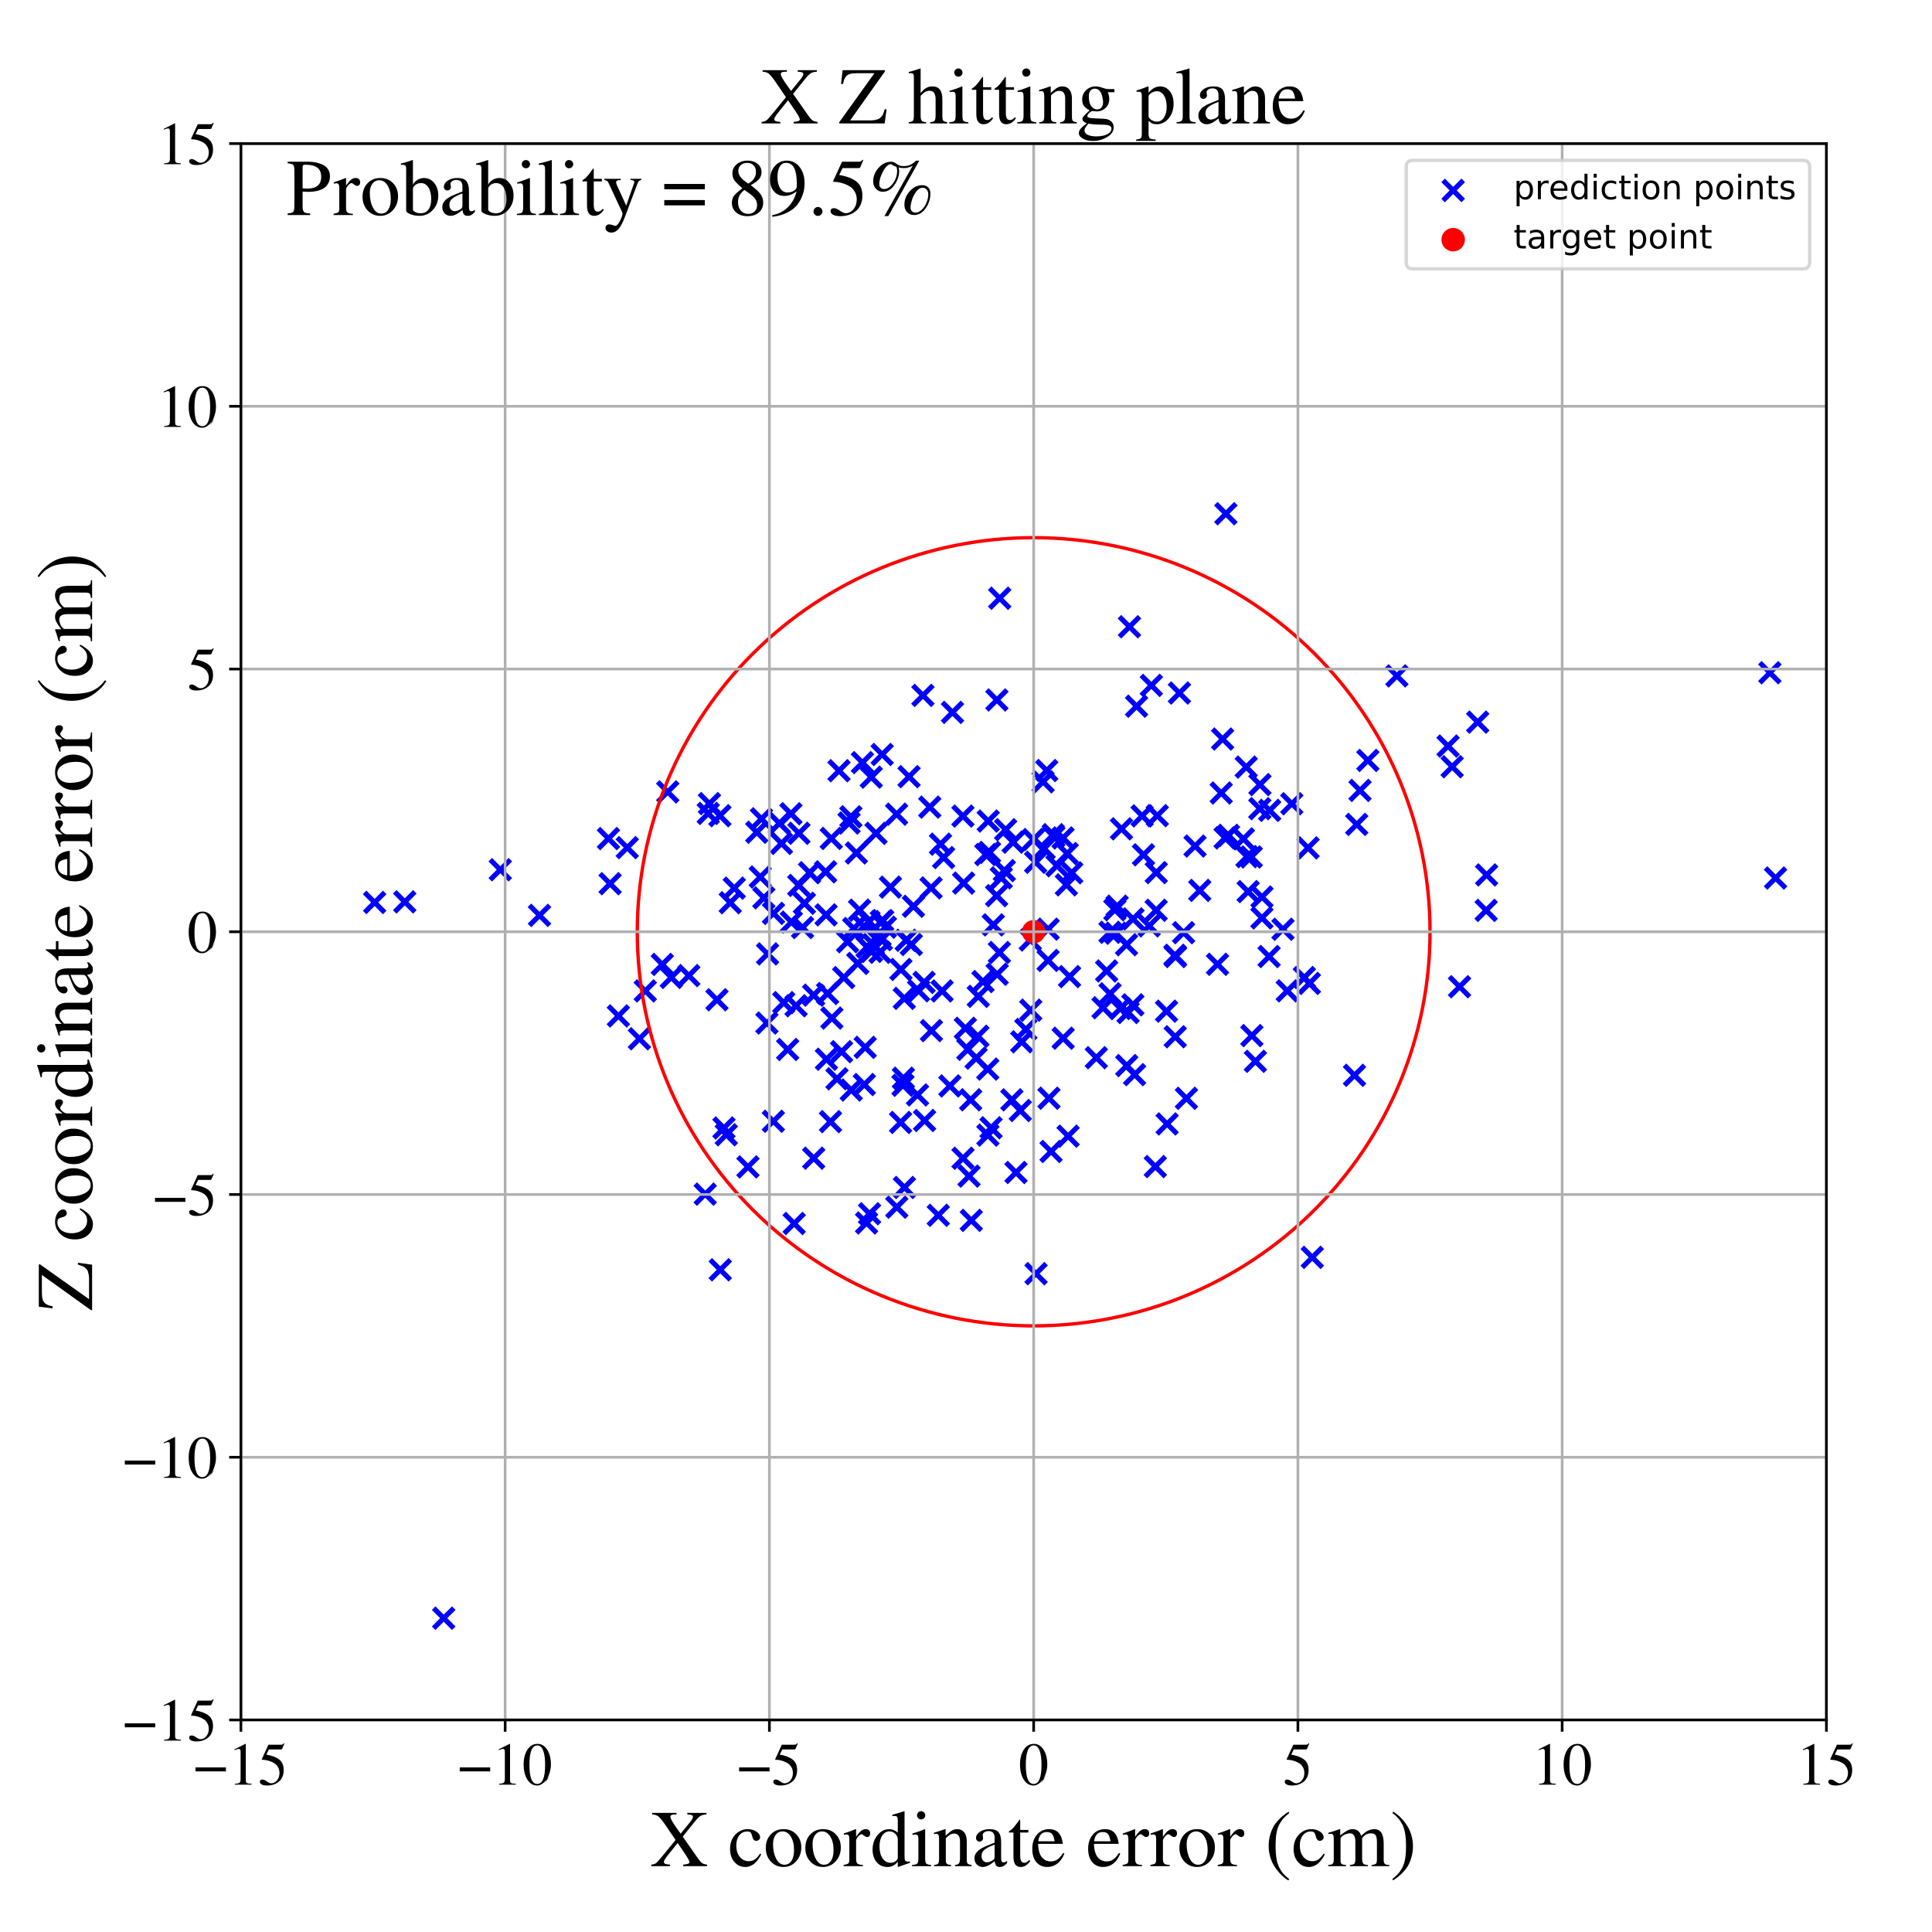 <?xml version="1.0" encoding="utf-8" standalone="no"?>
<!DOCTYPE svg PUBLIC "-//W3C//DTD SVG 1.1//EN"
  "http://www.w3.org/Graphics/SVG/1.1/DTD/svg11.dtd">
<!-- Created with matplotlib (https://matplotlib.org/) -->
<svg height="576pt" version="1.1" viewBox="0 0 576 576" width="576pt" xmlns="http://www.w3.org/2000/svg" xmlns:xlink="http://www.w3.org/1999/xlink">
 <defs>
  <style type="text/css">
*{stroke-linecap:butt;stroke-linejoin:round;}
  </style>
 </defs>
 <g id="figure_1">
  <g id="patch_1">
   <path d="M 0 576 
L 576 576 
L 576 0 
L 0 0 
z
" style="fill:#ffffff;"/>
  </g>
  <g id="axes_1">
   <g id="patch_2">
    <path d="M 71.822 512.784 
L 544.52 512.784 
L 544.52 42.802 
L 71.822 42.802 
z
" style="fill:#ffffff;"/>
   </g>
   <g id="PathCollection_1">
    <defs>
     <path d="M -3 3 
L 3 -3 
M -3 -3 
L 3 3 
" id="mb2c29206a8" style="stroke:#0000ff;stroke-width:1.5;"/>
    </defs>
    <g clip-path="url(#p0f5fbb7598)">
     <use style="fill:#0000ff;stroke:#0000ff;stroke-width:1.5;" x="263.005" xlink:href="#mb2c29206a8" y="224.941"/>
     <use style="fill:#0000ff;stroke:#0000ff;stroke-width:1.5;" x="378.363" xlink:href="#mb2c29206a8" y="285.174"/>
     <use style="fill:#0000ff;stroke:#0000ff;stroke-width:1.5;" x="187.009" xlink:href="#mb2c29206a8" y="252.708"/>
     <use style="fill:#0000ff;stroke:#0000ff;stroke-width:1.5;" x="334.354" xlink:href="#mb2c29206a8" y="247.107"/>
     <use style="fill:#0000ff;stroke:#0000ff;stroke-width:1.5;" x="337.796" xlink:href="#mb2c29206a8" y="273.959"/>
     <use style="fill:#0000ff;stroke:#0000ff;stroke-width:1.5;" x="263.967" xlink:href="#mb2c29206a8" y="276.433"/>
     <use style="fill:#0000ff;stroke:#0000ff;stroke-width:1.5;" x="385.138" xlink:href="#mb2c29206a8" y="239.629"/>
     <use style="fill:#0000ff;stroke:#0000ff;stroke-width:1.5;" x="336.326" xlink:href="#mb2c29206a8" y="301.866"/>
     <use style="fill:#0000ff;stroke:#0000ff;stroke-width:1.5;" x="296.134" xlink:href="#mb2c29206a8" y="275.741"/>
     <use style="fill:#0000ff;stroke:#0000ff;stroke-width:1.5;" x="288.898" xlink:href="#mb2c29206a8" y="350.637"/>
     <use style="fill:#0000ff;stroke:#0000ff;stroke-width:1.5;" x="527.664" xlink:href="#mb2c29206a8" y="200.571"/>
     <use style="fill:#0000ff;stroke:#0000ff;stroke-width:1.5;" x="257.594" xlink:href="#mb2c29206a8" y="276.238"/>
     <use style="fill:#0000ff;stroke:#0000ff;stroke-width:1.5;" x="332.378" xlink:href="#mb2c29206a8" y="271.246"/>
     <use style="fill:#0000ff;stroke:#0000ff;stroke-width:1.5;" x="297.13" xlink:href="#mb2c29206a8" y="267.026"/>
     <use style="fill:#0000ff;stroke:#0000ff;stroke-width:1.5;" x="374.282" xlink:href="#mb2c29206a8" y="316.414"/>
     <use style="fill:#0000ff;stroke:#0000ff;stroke-width:1.5;" x="308.885" xlink:href="#mb2c29206a8" y="379.729"/>
     <use style="fill:#0000ff;stroke:#0000ff;stroke-width:1.5;" x="372.118" xlink:href="#mb2c29206a8" y="265.816"/>
     <use style="fill:#0000ff;stroke:#0000ff;stroke-width:1.5;" x="262.01" xlink:href="#mb2c29206a8" y="278.759"/>
     <use style="fill:#0000ff;stroke:#0000ff;stroke-width:1.5;" x="332.71" xlink:href="#mb2c29206a8" y="278.223"/>
     <use style="fill:#0000ff;stroke:#0000ff;stroke-width:1.5;" x="312.737" xlink:href="#mb2c29206a8" y="327.417"/>
     <use style="fill:#0000ff;stroke:#0000ff;stroke-width:1.5;" x="330.94" xlink:href="#mb2c29206a8" y="296.283"/>
     <use style="fill:#0000ff;stroke:#0000ff;stroke-width:1.5;" x="181.405" xlink:href="#mb2c29206a8" y="250.01"/>
     <use style="fill:#0000ff;stroke:#0000ff;stroke-width:1.5;" x="214.63" xlink:href="#mb2c29206a8" y="243.191"/>
     <use style="fill:#0000ff;stroke:#0000ff;stroke-width:1.5;" x="315.113" xlink:href="#mb2c29206a8" y="258.108"/>
     <use style="fill:#0000ff;stroke:#0000ff;stroke-width:1.5;" x="190.637" xlink:href="#mb2c29206a8" y="309.693"/>
     <use style="fill:#0000ff;stroke:#0000ff;stroke-width:1.5;" x="371.55" xlink:href="#mb2c29206a8" y="228.696"/>
     <use style="fill:#0000ff;stroke:#0000ff;stroke-width:1.5;" x="234.837" xlink:href="#mb2c29206a8" y="312.885"/>
     <use style="fill:#0000ff;stroke:#0000ff;stroke-width:1.5;" x="405.47" xlink:href="#mb2c29206a8" y="235.654"/>
     <use style="fill:#0000ff;stroke:#0000ff;stroke-width:1.5;" x="111.7" xlink:href="#mb2c29206a8" y="269.049"/>
     <use style="fill:#0000ff;stroke:#0000ff;stroke-width:1.5;" x="328.851" xlink:href="#mb2c29206a8" y="300.45"/>
     <use style="fill:#0000ff;stroke:#0000ff;stroke-width:1.5;" x="403.827" xlink:href="#mb2c29206a8" y="320.589"/>
     <use style="fill:#0000ff;stroke:#0000ff;stroke-width:1.5;" x="254.532" xlink:href="#mb2c29206a8" y="276.822"/>
     <use style="fill:#0000ff;stroke:#0000ff;stroke-width:1.5;" x="404.489" xlink:href="#mb2c29206a8" y="245.786"/>
     <use style="fill:#0000ff;stroke:#0000ff;stroke-width:1.5;" x="330.931" xlink:href="#mb2c29206a8" y="277.949"/>
     <use style="fill:#0000ff;stroke:#0000ff;stroke-width:1.5;" x="283.968" xlink:href="#mb2c29206a8" y="212.389"/>
     <use style="fill:#0000ff;stroke:#0000ff;stroke-width:1.5;" x="257.117" xlink:href="#mb2c29206a8" y="227.364"/>
     <use style="fill:#0000ff;stroke:#0000ff;stroke-width:1.5;" x="378.532" xlink:href="#mb2c29206a8" y="241.599"/>
     <use style="fill:#0000ff;stroke:#0000ff;stroke-width:1.5;" x="350.383" xlink:href="#mb2c29206a8" y="309.098"/>
     <use style="fill:#0000ff;stroke:#0000ff;stroke-width:1.5;" x="5.098" xlink:href="#mb2c29206a8" y="313.512"/>
     <use style="fill:#0000ff;stroke:#0000ff;stroke-width:1.5;" x="246.387" xlink:href="#mb2c29206a8" y="315.799"/>
     <use style="fill:#0000ff;stroke:#0000ff;stroke-width:1.5;" x="347.957" xlink:href="#mb2c29206a8" y="335.089"/>
     <use style="fill:#0000ff;stroke:#0000ff;stroke-width:1.5;" x="268.498" xlink:href="#mb2c29206a8" y="334.641"/>
     <use style="fill:#0000ff;stroke:#0000ff;stroke-width:1.5;" x="160.854" xlink:href="#mb2c29206a8" y="272.911"/>
     <use style="fill:#0000ff;stroke:#0000ff;stroke-width:1.5;" x="316.922" xlink:href="#mb2c29206a8" y="249.817"/>
     <use style="fill:#0000ff;stroke:#0000ff;stroke-width:1.5;" x="333.058" xlink:href="#mb2c29206a8" y="270.166"/>
     <use style="fill:#0000ff;stroke:#0000ff;stroke-width:1.5;" x="376.243" xlink:href="#mb2c29206a8" y="267.423"/>
     <use style="fill:#0000ff;stroke:#0000ff;stroke-width:1.5;" x="342.608" xlink:href="#mb2c29206a8" y="276.032"/>
     <use style="fill:#0000ff;stroke:#0000ff;stroke-width:1.5;" x="302.052" xlink:href="#mb2c29206a8" y="251.083"/>
     <use style="fill:#0000ff;stroke:#0000ff;stroke-width:1.5;" x="353.72" xlink:href="#mb2c29206a8" y="327.449"/>
     <use style="fill:#0000ff;stroke:#0000ff;stroke-width:1.5;" x="255.317" xlink:href="#mb2c29206a8" y="254.299"/>
     <use style="fill:#0000ff;stroke:#0000ff;stroke-width:1.5;" x="250.144" xlink:href="#mb2c29206a8" y="229.781"/>
     <use style="fill:#0000ff;stroke:#0000ff;stroke-width:1.5;" x="236.775" xlink:href="#mb2c29206a8" y="364.767"/>
     <use style="fill:#0000ff;stroke:#0000ff;stroke-width:1.5;" x="305.852" xlink:href="#mb2c29206a8" y="306.914"/>
     <use style="fill:#0000ff;stroke:#0000ff;stroke-width:1.5;" x="233.661" xlink:href="#mb2c29206a8" y="298.919"/>
     <use style="fill:#0000ff;stroke:#0000ff;stroke-width:1.5;" x="210.252" xlink:href="#mb2c29206a8" y="356.012"/>
     <use style="fill:#0000ff;stroke:#0000ff;stroke-width:1.5;" x="316.969" xlink:href="#mb2c29206a8" y="309.529"/>
     <use style="fill:#0000ff;stroke:#0000ff;stroke-width:1.5;" x="247.835" xlink:href="#mb2c29206a8" y="249.964"/>
     <use style="fill:#0000ff;stroke:#0000ff;stroke-width:1.5;" x="230.567" xlink:href="#mb2c29206a8" y="334.295"/>
     <use style="fill:#0000ff;stroke:#0000ff;stroke-width:1.5;" x="228.644" xlink:href="#mb2c29206a8" y="305"/>
     <use style="fill:#0000ff;stroke:#0000ff;stroke-width:1.5;" x="275.156" xlink:href="#mb2c29206a8" y="207.319"/>
     <use style="fill:#0000ff;stroke:#0000ff;stroke-width:1.5;" x="273.539" xlink:href="#mb2c29206a8" y="326.435"/>
     <use style="fill:#0000ff;stroke:#0000ff;stroke-width:1.5;" x="248.013" xlink:href="#mb2c29206a8" y="303.524"/>
     <use style="fill:#0000ff;stroke:#0000ff;stroke-width:1.5;" x="294.529" xlink:href="#mb2c29206a8" y="338.418"/>
     <use style="fill:#0000ff;stroke:#0000ff;stroke-width:1.5;" x="366.253" xlink:href="#mb2c29206a8" y="249.042"/>
     <use style="fill:#0000ff;stroke:#0000ff;stroke-width:1.5;" x="311.29" xlink:href="#mb2c29206a8" y="252.999"/>
     <use style="fill:#0000ff;stroke:#0000ff;stroke-width:1.5;" x="132.285" xlink:href="#mb2c29206a8" y="482.442"/>
     <use style="fill:#0000ff;stroke:#0000ff;stroke-width:1.5;" x="257.948" xlink:href="#mb2c29206a8" y="312.256"/>
     <use style="fill:#0000ff;stroke:#0000ff;stroke-width:1.5;" x="338.859" xlink:href="#mb2c29206a8" y="210.55"/>
     <use style="fill:#0000ff;stroke:#0000ff;stroke-width:1.5;" x="239.272" xlink:href="#mb2c29206a8" y="276.538"/>
     <use style="fill:#0000ff;stroke:#0000ff;stroke-width:1.5;" x="431.715" xlink:href="#mb2c29206a8" y="222.428"/>
     <use style="fill:#0000ff;stroke:#0000ff;stroke-width:1.5;" x="435.145" xlink:href="#mb2c29206a8" y="294.182"/>
     <use style="fill:#0000ff;stroke:#0000ff;stroke-width:1.5;" x="232.981" xlink:href="#mb2c29206a8" y="251.456"/>
     <use style="fill:#0000ff;stroke:#0000ff;stroke-width:1.5;" x="365.247" xlink:href="#mb2c29206a8" y="249.813"/>
     <use style="fill:#0000ff;stroke:#0000ff;stroke-width:1.5;" x="255.741" xlink:href="#mb2c29206a8" y="287.222"/>
     <use style="fill:#0000ff;stroke:#0000ff;stroke-width:1.5;" x="262.77" xlink:href="#mb2c29206a8" y="280.151"/>
     <use style="fill:#0000ff;stroke:#0000ff;stroke-width:1.5;" x="259.071" xlink:href="#mb2c29206a8" y="274.75"/>
     <use style="fill:#0000ff;stroke:#0000ff;stroke-width:1.5;" x="253.128" xlink:href="#mb2c29206a8" y="245.372"/>
     <use style="fill:#0000ff;stroke:#0000ff;stroke-width:1.5;" x="357.69" xlink:href="#mb2c29206a8" y="265.463"/>
     <use style="fill:#0000ff;stroke:#0000ff;stroke-width:1.5;" x="235.804" xlink:href="#mb2c29206a8" y="242.604"/>
     <use style="fill:#0000ff;stroke:#0000ff;stroke-width:1.5;" x="340.917" xlink:href="#mb2c29206a8" y="254.849"/>
     <use style="fill:#0000ff;stroke:#0000ff;stroke-width:1.5;" x="228.838" xlink:href="#mb2c29206a8" y="284.395"/>
     <use style="fill:#0000ff;stroke:#0000ff;stroke-width:1.5;" x="440.555" xlink:href="#mb2c29206a8" y="215.293"/>
     <use style="fill:#0000ff;stroke:#0000ff;stroke-width:1.5;" x="227.015" xlink:href="#mb2c29206a8" y="244.113"/>
     <use style="fill:#0000ff;stroke:#0000ff;stroke-width:1.5;" x="225.621" xlink:href="#mb2c29206a8" y="248.124"/>
     <use style="fill:#0000ff;stroke:#0000ff;stroke-width:1.5;" x="312.072" xlink:href="#mb2c29206a8" y="229.73"/>
     <use style="fill:#0000ff;stroke:#0000ff;stroke-width:1.5;" x="289.387" xlink:href="#mb2c29206a8" y="327.894"/>
     <use style="fill:#0000ff;stroke:#0000ff;stroke-width:1.5;" x="307.173" xlink:href="#mb2c29206a8" y="280.243"/>
     <use style="fill:#0000ff;stroke:#0000ff;stroke-width:1.5;" x="334.006" xlink:href="#mb2c29206a8" y="300.681"/>
     <use style="fill:#0000ff;stroke:#0000ff;stroke-width:1.5;" x="260.351" xlink:href="#mb2c29206a8" y="281.6"/>
     <use style="fill:#0000ff;stroke:#0000ff;stroke-width:1.5;" x="256.267" xlink:href="#mb2c29206a8" y="271.345"/>
     <use style="fill:#0000ff;stroke:#0000ff;stroke-width:1.5;" x="312.478" xlink:href="#mb2c29206a8" y="286.333"/>
     <use style="fill:#0000ff;stroke:#0000ff;stroke-width:1.5;" x="275.65" xlink:href="#mb2c29206a8" y="334.057"/>
     <use style="fill:#0000ff;stroke:#0000ff;stroke-width:1.5;" x="258.357" xlink:href="#mb2c29206a8" y="364.607"/>
     <use style="fill:#0000ff;stroke:#0000ff;stroke-width:1.5;" x="313.363" xlink:href="#mb2c29206a8" y="343.297"/>
     <use style="fill:#0000ff;stroke:#0000ff;stroke-width:1.5;" x="259.753" xlink:href="#mb2c29206a8" y="231.701"/>
     <use style="fill:#0000ff;stroke:#0000ff;stroke-width:1.5;" x="184.365" xlink:href="#mb2c29206a8" y="302.885"/>
     <use style="fill:#0000ff;stroke:#0000ff;stroke-width:1.5;" x="200.133" xlink:href="#mb2c29206a8" y="291.413"/>
     <use style="fill:#0000ff;stroke:#0000ff;stroke-width:1.5;" x="267.371" xlink:href="#mb2c29206a8" y="359.903"/>
     <use style="fill:#0000ff;stroke:#0000ff;stroke-width:1.5;" x="242.571" xlink:href="#mb2c29206a8" y="296.688"/>
     <use style="fill:#0000ff;stroke:#0000ff;stroke-width:1.5;" x="317.923" xlink:href="#mb2c29206a8" y="263.801"/>
     <use style="fill:#0000ff;stroke:#0000ff;stroke-width:1.5;" x="344.726" xlink:href="#mb2c29206a8" y="260.158"/>
     <use style="fill:#0000ff;stroke:#0000ff;stroke-width:1.5;" x="269.334" xlink:href="#mb2c29206a8" y="321.454"/>
     <use style="fill:#0000ff;stroke:#0000ff;stroke-width:1.5;" x="271.016" xlink:href="#mb2c29206a8" y="231.549"/>
     <use style="fill:#0000ff;stroke:#0000ff;stroke-width:1.5;" x="269.601" xlink:href="#mb2c29206a8" y="297.646"/>
     <use style="fill:#0000ff;stroke:#0000ff;stroke-width:1.5;" x="250.906" xlink:href="#mb2c29206a8" y="313.542"/>
     <use style="fill:#0000ff;stroke:#0000ff;stroke-width:1.5;" x="273.872" xlink:href="#mb2c29206a8" y="295.402"/>
     <use style="fill:#0000ff;stroke:#0000ff;stroke-width:1.5;" x="241.37" xlink:href="#mb2c29206a8" y="260.188"/>
     <use style="fill:#0000ff;stroke:#0000ff;stroke-width:1.5;" x="293.914" xlink:href="#mb2c29206a8" y="254.785"/>
     <use style="fill:#0000ff;stroke:#0000ff;stroke-width:1.5;" x="347.789" xlink:href="#mb2c29206a8" y="301.469"/>
     <use style="fill:#0000ff;stroke:#0000ff;stroke-width:1.5;" x="298.521" xlink:href="#mb2c29206a8" y="261.726"/>
     <use style="fill:#0000ff;stroke:#0000ff;stroke-width:1.5;" x="291.551" xlink:href="#mb2c29206a8" y="308.946"/>
     <use style="fill:#0000ff;stroke:#0000ff;stroke-width:1.5;" x="23.323" xlink:href="#mb2c29206a8" y="341.386"/>
     <use style="fill:#0000ff;stroke:#0000ff;stroke-width:1.5;" x="299.427" xlink:href="#mb2c29206a8" y="259.569"/>
     <use style="fill:#0000ff;stroke:#0000ff;stroke-width:1.5;" x="289.58" xlink:href="#mb2c29206a8" y="363.839"/>
     <use style="fill:#0000ff;stroke:#0000ff;stroke-width:1.5;" x="314.181" xlink:href="#mb2c29206a8" y="249.432"/>
     <use style="fill:#0000ff;stroke:#0000ff;stroke-width:1.5;" x="211.514" xlink:href="#mb2c29206a8" y="239.579"/>
     <use style="fill:#0000ff;stroke:#0000ff;stroke-width:1.5;" x="298.053" xlink:href="#mb2c29206a8" y="178.355"/>
     <use style="fill:#0000ff;stroke:#0000ff;stroke-width:1.5;" x="294.623" xlink:href="#mb2c29206a8" y="244.782"/>
     <use style="fill:#0000ff;stroke:#0000ff;stroke-width:1.5;" x="246.737" xlink:href="#mb2c29206a8" y="296.209"/>
     <use style="fill:#0000ff;stroke:#0000ff;stroke-width:1.5;" x="237.333" xlink:href="#mb2c29206a8" y="299.85"/>
     <use style="fill:#0000ff;stroke:#0000ff;stroke-width:1.5;" x="364.507" xlink:href="#mb2c29206a8" y="220.334"/>
     <use style="fill:#0000ff;stroke:#0000ff;stroke-width:1.5;" x="268.595" xlink:href="#mb2c29206a8" y="289.028"/>
     <use style="fill:#0000ff;stroke:#0000ff;stroke-width:1.5;" x="336.741" xlink:href="#mb2c29206a8" y="186.858"/>
     <use style="fill:#0000ff;stroke:#0000ff;stroke-width:1.5;" x="314.006" xlink:href="#mb2c29206a8" y="248.846"/>
     <use style="fill:#0000ff;stroke:#0000ff;stroke-width:1.5;" x="443.212" xlink:href="#mb2c29206a8" y="260.847"/>
     <use style="fill:#0000ff;stroke:#0000ff;stroke-width:1.5;" x="529.361" xlink:href="#mb2c29206a8" y="261.768"/>
     <use style="fill:#0000ff;stroke:#0000ff;stroke-width:1.5;" x="271.7" xlink:href="#mb2c29206a8" y="281.593"/>
     <use style="fill:#0000ff;stroke:#0000ff;stroke-width:1.5;" x="265.475" xlink:href="#mb2c29206a8" y="264.486"/>
     <use style="fill:#0000ff;stroke:#0000ff;stroke-width:1.5;" x="251.542" xlink:href="#mb2c29206a8" y="291.455"/>
     <use style="fill:#0000ff;stroke:#0000ff;stroke-width:1.5;" x="267.316" xlink:href="#mb2c29206a8" y="242.732"/>
     <use style="fill:#0000ff;stroke:#0000ff;stroke-width:1.5;" x="318.441" xlink:href="#mb2c29206a8" y="338.738"/>
     <use style="fill:#0000ff;stroke:#0000ff;stroke-width:1.5;" x="416.463" xlink:href="#mb2c29206a8" y="201.508"/>
     <use style="fill:#0000ff;stroke:#0000ff;stroke-width:1.5;" x="239.824" xlink:href="#mb2c29206a8" y="269.304"/>
     <use style="fill:#0000ff;stroke:#0000ff;stroke-width:1.5;" x="350.292" xlink:href="#mb2c29206a8" y="284.802"/>
     <use style="fill:#0000ff;stroke:#0000ff;stroke-width:1.5;" x="443.082" xlink:href="#mb2c29206a8" y="271.42"/>
     <use style="fill:#0000ff;stroke:#0000ff;stroke-width:1.5;" x="344.447" xlink:href="#mb2c29206a8" y="347.795"/>
     <use style="fill:#0000ff;stroke:#0000ff;stroke-width:1.5;" x="338.261" xlink:href="#mb2c29206a8" y="320.387"/>
     <use style="fill:#0000ff;stroke:#0000ff;stroke-width:1.5;" x="120.677" xlink:href="#mb2c29206a8" y="268.878"/>
     <use style="fill:#0000ff;stroke:#0000ff;stroke-width:1.5;" x="269.646" xlink:href="#mb2c29206a8" y="354.028"/>
     <use style="fill:#0000ff;stroke:#0000ff;stroke-width:1.5;" x="335.928" xlink:href="#mb2c29206a8" y="317.686"/>
     <use style="fill:#0000ff;stroke:#0000ff;stroke-width:1.5;" x="242.596" xlink:href="#mb2c29206a8" y="345.298"/>
     <use style="fill:#0000ff;stroke:#0000ff;stroke-width:1.5;" x="270.161" xlink:href="#mb2c29206a8" y="280.33"/>
     <use style="fill:#0000ff;stroke:#0000ff;stroke-width:1.5;" x="287.087" xlink:href="#mb2c29206a8" y="243.307"/>
     <use style="fill:#0000ff;stroke:#0000ff;stroke-width:1.5;" x="563.996" xlink:href="#mb2c29206a8" y="227.721"/>
     <use style="fill:#0000ff;stroke:#0000ff;stroke-width:1.5;" x="232.382" xlink:href="#mb2c29206a8" y="245.461"/>
     <use style="fill:#0000ff;stroke:#0000ff;stroke-width:1.5;" x="326.855" xlink:href="#mb2c29206a8" y="315.341"/>
     <use style="fill:#0000ff;stroke:#0000ff;stroke-width:1.5;" x="213.757" xlink:href="#mb2c29206a8" y="298.064"/>
     <use style="fill:#0000ff;stroke:#0000ff;stroke-width:1.5;" x="302.907" xlink:href="#mb2c29206a8" y="349.565"/>
     <use style="fill:#0000ff;stroke:#0000ff;stroke-width:1.5;" x="304.181" xlink:href="#mb2c29206a8" y="331.085"/>
     <use style="fill:#0000ff;stroke:#0000ff;stroke-width:1.5;" x="382.504" xlink:href="#mb2c29206a8" y="277.05"/>
     <use style="fill:#0000ff;stroke:#0000ff;stroke-width:1.5;" x="238.191" xlink:href="#mb2c29206a8" y="248.435"/>
     <use style="fill:#0000ff;stroke:#0000ff;stroke-width:1.5;" x="253.789" xlink:href="#mb2c29206a8" y="324.975"/>
     <use style="fill:#0000ff;stroke:#0000ff;stroke-width:1.5;" x="261.169" xlink:href="#mb2c29206a8" y="248.449"/>
     <use style="fill:#0000ff;stroke:#0000ff;stroke-width:1.5;" x="246.151" xlink:href="#mb2c29206a8" y="259.927"/>
     <use style="fill:#0000ff;stroke:#0000ff;stroke-width:1.5;" x="370.695" xlink:href="#mb2c29206a8" y="250.104"/>
     <use style="fill:#0000ff;stroke:#0000ff;stroke-width:1.5;" x="295.007" xlink:href="#mb2c29206a8" y="254.134"/>
     <use style="fill:#0000ff;stroke:#0000ff;stroke-width:1.5;" x="365.481" xlink:href="#mb2c29206a8" y="153.161"/>
     <use style="fill:#0000ff;stroke:#0000ff;stroke-width:1.5;" x="375.629" xlink:href="#mb2c29206a8" y="233.923"/>
     <use style="fill:#0000ff;stroke:#0000ff;stroke-width:1.5;" x="217.713" xlink:href="#mb2c29206a8" y="269.133"/>
     <use style="fill:#0000ff;stroke:#0000ff;stroke-width:1.5;" x="337.745" xlink:href="#mb2c29206a8" y="299.58"/>
     <use style="fill:#0000ff;stroke:#0000ff;stroke-width:1.5;" x="259.245" xlink:href="#mb2c29206a8" y="361.863"/>
     <use style="fill:#0000ff;stroke:#0000ff;stroke-width:1.5;" x="281.325" xlink:href="#mb2c29206a8" y="255.67"/>
     <use style="fill:#0000ff;stroke:#0000ff;stroke-width:1.5;" x="294.49" xlink:href="#mb2c29206a8" y="318.737"/>
     <use style="fill:#0000ff;stroke:#0000ff;stroke-width:1.5;" x="222.996" xlink:href="#mb2c29206a8" y="347.897"/>
     <use style="fill:#0000ff;stroke:#0000ff;stroke-width:1.5;" x="257.688" xlink:href="#mb2c29206a8" y="323.337"/>
     <use style="fill:#0000ff;stroke:#0000ff;stroke-width:1.5;" x="297.951" xlink:href="#mb2c29206a8" y="283.969"/>
     <use style="fill:#0000ff;stroke:#0000ff;stroke-width:1.5;" x="301.678" xlink:href="#mb2c29206a8" y="327.899"/>
     <use style="fill:#0000ff;stroke:#0000ff;stroke-width:1.5;" x="277.691" xlink:href="#mb2c29206a8" y="307.269"/>
     <use style="fill:#0000ff;stroke:#0000ff;stroke-width:1.5;" x="308.056" xlink:href="#mb2c29206a8" y="250.297"/>
     <use style="fill:#0000ff;stroke:#0000ff;stroke-width:1.5;" x="262.375" xlink:href="#mb2c29206a8" y="283.918"/>
     <use style="fill:#0000ff;stroke:#0000ff;stroke-width:1.5;" x="319.525" xlink:href="#mb2c29206a8" y="260.216"/>
     <use style="fill:#0000ff;stroke:#0000ff;stroke-width:1.5;" x="197.456" xlink:href="#mb2c29206a8" y="287.53"/>
     <use style="fill:#0000ff;stroke:#0000ff;stroke-width:1.5;" x="280.87" xlink:href="#mb2c29206a8" y="295.44"/>
     <use style="fill:#0000ff;stroke:#0000ff;stroke-width:1.5;" x="253.678" xlink:href="#mb2c29206a8" y="243.513"/>
     <use style="fill:#0000ff;stroke:#0000ff;stroke-width:1.5;" x="275.498" xlink:href="#mb2c29206a8" y="292.894"/>
     <use style="fill:#0000ff;stroke:#0000ff;stroke-width:1.5;" x="293.067" xlink:href="#mb2c29206a8" y="292.639"/>
     <use style="fill:#0000ff;stroke:#0000ff;stroke-width:1.5;" x="246.283" xlink:href="#mb2c29206a8" y="272.754"/>
     <use style="fill:#0000ff;stroke:#0000ff;stroke-width:1.5;" x="291.015" xlink:href="#mb2c29206a8" y="315.472"/>
     <use style="fill:#0000ff;stroke:#0000ff;stroke-width:1.5;" x="247.6" xlink:href="#mb2c29206a8" y="334.402"/>
     <use style="fill:#0000ff;stroke:#0000ff;stroke-width:1.5;" x="235.936" xlink:href="#mb2c29206a8" y="274.905"/>
     <use style="fill:#0000ff;stroke:#0000ff;stroke-width:1.5;" x="318.873" xlink:href="#mb2c29206a8" y="291.158"/>
     <use style="fill:#0000ff;stroke:#0000ff;stroke-width:1.5;" x="310.986" xlink:href="#mb2c29206a8" y="233.083"/>
     <use style="fill:#0000ff;stroke:#0000ff;stroke-width:1.5;" x="299.821" xlink:href="#mb2c29206a8" y="247.359"/>
     <use style="fill:#0000ff;stroke:#0000ff;stroke-width:1.5;" x="192.385" xlink:href="#mb2c29206a8" y="295.432"/>
     <use style="fill:#0000ff;stroke:#0000ff;stroke-width:1.5;" x="344.697" xlink:href="#mb2c29206a8" y="271.385"/>
     <use style="fill:#0000ff;stroke:#0000ff;stroke-width:1.5;" x="340.513" xlink:href="#mb2c29206a8" y="243.239"/>
     <use style="fill:#0000ff;stroke:#0000ff;stroke-width:1.5;" x="262.736" xlink:href="#mb2c29206a8" y="274.727"/>
     <use style="fill:#0000ff;stroke:#0000ff;stroke-width:1.5;" x="362.985" xlink:href="#mb2c29206a8" y="287.489"/>
     <use style="fill:#0000ff;stroke:#0000ff;stroke-width:1.5;" x="352.868" xlink:href="#mb2c29206a8" y="278.067"/>
     <use style="fill:#0000ff;stroke:#0000ff;stroke-width:1.5;" x="350.468" xlink:href="#mb2c29206a8" y="285.178"/>
     <use style="fill:#0000ff;stroke:#0000ff;stroke-width:1.5;" x="287.298" xlink:href="#mb2c29206a8" y="263.276"/>
     <use style="fill:#0000ff;stroke:#0000ff;stroke-width:1.5;" x="364.087" xlink:href="#mb2c29206a8" y="236.422"/>
     <use style="fill:#0000ff;stroke:#0000ff;stroke-width:1.5;" x="389.985" xlink:href="#mb2c29206a8" y="252.778"/>
     <use style="fill:#0000ff;stroke:#0000ff;stroke-width:1.5;" x="307.309" xlink:href="#mb2c29206a8" y="301.164"/>
     <use style="fill:#0000ff;stroke:#0000ff;stroke-width:1.5;" x="263.164" xlink:href="#mb2c29206a8" y="274.479"/>
     <use style="fill:#0000ff;stroke:#0000ff;stroke-width:1.5;" x="199.08" xlink:href="#mb2c29206a8" y="236.091"/>
     <use style="fill:#0000ff;stroke:#0000ff;stroke-width:1.5;" x="230.602" xlink:href="#mb2c29206a8" y="272.312"/>
     <use style="fill:#0000ff;stroke:#0000ff;stroke-width:1.5;" x="291.66" xlink:href="#mb2c29206a8" y="297.045"/>
     <use style="fill:#0000ff;stroke:#0000ff;stroke-width:1.5;" x="279.741" xlink:href="#mb2c29206a8" y="362.321"/>
     <use style="fill:#0000ff;stroke:#0000ff;stroke-width:1.5;" x="375.602" xlink:href="#mb2c29206a8" y="241.095"/>
     <use style="fill:#0000ff;stroke:#0000ff;stroke-width:1.5;" x="269.207" xlink:href="#mb2c29206a8" y="323.562"/>
     <use style="fill:#0000ff;stroke:#0000ff;stroke-width:1.5;" x="252.699" xlink:href="#mb2c29206a8" y="280.764"/>
     <use style="fill:#0000ff;stroke:#0000ff;stroke-width:1.5;" x="258.499" xlink:href="#mb2c29206a8" y="282.322"/>
     <use style="fill:#0000ff;stroke:#0000ff;stroke-width:1.5;" x="277.585" xlink:href="#mb2c29206a8" y="264.721"/>
     <use style="fill:#0000ff;stroke:#0000ff;stroke-width:1.5;" x="373.225" xlink:href="#mb2c29206a8" y="308.75"/>
     <use style="fill:#0000ff;stroke:#0000ff;stroke-width:1.5;" x="149.155" xlink:href="#mb2c29206a8" y="259.303"/>
     <use style="fill:#0000ff;stroke:#0000ff;stroke-width:1.5;" x="272.331" xlink:href="#mb2c29206a8" y="270.2"/>
     <use style="fill:#0000ff;stroke:#0000ff;stroke-width:1.5;" x="297.209" xlink:href="#mb2c29206a8" y="208.685"/>
     <use style="fill:#0000ff;stroke:#0000ff;stroke-width:1.5;" x="329.929" xlink:href="#mb2c29206a8" y="289.478"/>
     <use style="fill:#0000ff;stroke:#0000ff;stroke-width:1.5;" x="335.862" xlink:href="#mb2c29206a8" y="281.655"/>
     <use style="fill:#0000ff;stroke:#0000ff;stroke-width:1.5;" x="280.401" xlink:href="#mb2c29206a8" y="251.683"/>
     <use style="fill:#0000ff;stroke:#0000ff;stroke-width:1.5;" x="432.946" xlink:href="#mb2c29206a8" y="228.591"/>
     <use style="fill:#0000ff;stroke:#0000ff;stroke-width:1.5;" x="277.197" xlink:href="#mb2c29206a8" y="240.635"/>
     <use style="fill:#0000ff;stroke:#0000ff;stroke-width:1.5;" x="238.135" xlink:href="#mb2c29206a8" y="263.968"/>
     <use style="fill:#0000ff;stroke:#0000ff;stroke-width:1.5;" x="297.289" xlink:href="#mb2c29206a8" y="290.465"/>
     <use style="fill:#0000ff;stroke:#0000ff;stroke-width:1.5;" x="371.766" xlink:href="#mb2c29206a8" y="255.393"/>
     <use style="fill:#0000ff;stroke:#0000ff;stroke-width:1.5;" x="308.76" xlink:href="#mb2c29206a8" y="257.08"/>
     <use style="fill:#0000ff;stroke:#0000ff;stroke-width:1.5;" x="356.285" xlink:href="#mb2c29206a8" y="252.236"/>
     <use style="fill:#0000ff;stroke:#0000ff;stroke-width:1.5;" x="216.535" xlink:href="#mb2c29206a8" y="338.308"/>
     <use style="fill:#0000ff;stroke:#0000ff;stroke-width:1.5;" x="407.81" xlink:href="#mb2c29206a8" y="226.71"/>
     <use style="fill:#0000ff;stroke:#0000ff;stroke-width:1.5;" x="227.729" xlink:href="#mb2c29206a8" y="267.685"/>
     <use style="fill:#0000ff;stroke:#0000ff;stroke-width:1.5;" x="287.812" xlink:href="#mb2c29206a8" y="306.572"/>
     <use style="fill:#0000ff;stroke:#0000ff;stroke-width:1.5;" x="283.199" xlink:href="#mb2c29206a8" y="323.755"/>
     <use style="fill:#0000ff;stroke:#0000ff;stroke-width:1.5;" x="343.257" xlink:href="#mb2c29206a8" y="204.341"/>
     <use style="fill:#0000ff;stroke:#0000ff;stroke-width:1.5;" x="181.892" xlink:href="#mb2c29206a8" y="263.456"/>
     <use style="fill:#0000ff;stroke:#0000ff;stroke-width:1.5;" x="211.157" xlink:href="#mb2c29206a8" y="242.509"/>
     <use style="fill:#0000ff;stroke:#0000ff;stroke-width:1.5;" x="390.369" xlink:href="#mb2c29206a8" y="293.191"/>
     <use style="fill:#0000ff;stroke:#0000ff;stroke-width:1.5;" x="391.238" xlink:href="#mb2c29206a8" y="374.862"/>
     <use style="fill:#0000ff;stroke:#0000ff;stroke-width:1.5;" x="295.472" xlink:href="#mb2c29206a8" y="336.231"/>
     <use style="fill:#0000ff;stroke:#0000ff;stroke-width:1.5;" x="345.03" xlink:href="#mb2c29206a8" y="243.174"/>
     <use style="fill:#0000ff;stroke:#0000ff;stroke-width:1.5;" x="304.622" xlink:href="#mb2c29206a8" y="310.597"/>
     <use style="fill:#0000ff;stroke:#0000ff;stroke-width:1.5;" x="205.358" xlink:href="#mb2c29206a8" y="290.864"/>
     <use style="fill:#0000ff;stroke:#0000ff;stroke-width:1.5;" x="288.554" xlink:href="#mb2c29206a8" y="312.84"/>
     <use style="fill:#0000ff;stroke:#0000ff;stroke-width:1.5;" x="249.533" xlink:href="#mb2c29206a8" y="321.614"/>
     <use style="fill:#0000ff;stroke:#0000ff;stroke-width:1.5;" x="388.867" xlink:href="#mb2c29206a8" y="291.437"/>
     <use style="fill:#0000ff;stroke:#0000ff;stroke-width:1.5;" x="215.838" xlink:href="#mb2c29206a8" y="336.291"/>
     <use style="fill:#0000ff;stroke:#0000ff;stroke-width:1.5;" x="218.914" xlink:href="#mb2c29206a8" y="264.784"/>
     <use style="fill:#0000ff;stroke:#0000ff;stroke-width:1.5;" x="373.046" xlink:href="#mb2c29206a8" y="255.489"/>
     <use style="fill:#0000ff;stroke:#0000ff;stroke-width:1.5;" x="214.741" xlink:href="#mb2c29206a8" y="378.572"/>
     <use style="fill:#0000ff;stroke:#0000ff;stroke-width:1.5;" x="287.109" xlink:href="#mb2c29206a8" y="345.311"/>
     <use style="fill:#0000ff;stroke:#0000ff;stroke-width:1.5;" x="259.811" xlink:href="#mb2c29206a8" y="283.644"/>
     <use style="fill:#0000ff;stroke:#0000ff;stroke-width:1.5;" x="226.659" xlink:href="#mb2c29206a8" y="261.454"/>
     <use style="fill:#0000ff;stroke:#0000ff;stroke-width:1.5;" x="383.783" xlink:href="#mb2c29206a8" y="295.41"/>
     <use style="fill:#0000ff;stroke:#0000ff;stroke-width:1.5;" x="376.227" xlink:href="#mb2c29206a8" y="273.666"/>
     <use style="fill:#0000ff;stroke:#0000ff;stroke-width:1.5;" x="318.169" xlink:href="#mb2c29206a8" y="254.474"/>
     <use style="fill:#0000ff;stroke:#0000ff;stroke-width:1.5;" x="351.633" xlink:href="#mb2c29206a8" y="206.614"/>
     <use style="fill:#0000ff;stroke:#0000ff;stroke-width:1.5;" x="312.496" xlink:href="#mb2c29206a8" y="277.024"/>
    </g>
   </g>
   <g id="PathCollection_2">
    <defs>
     <path d="M 0 3 
C 0.796 3 1.559 2.684 2.121 2.121 
C 2.684 1.559 3 0.796 3 0 
C 3 -0.796 2.684 -1.559 2.121 -2.121 
C 1.559 -2.684 0.796 -3 0 -3 
C -0.796 -3 -1.559 -2.684 -2.121 -2.121 
C -2.684 -1.559 -3 -0.796 -3 0 
C -3 0.796 -2.684 1.559 -2.121 2.121 
C -1.559 2.684 -0.796 3 0 3 
z
" id="m1760d89e29" style="stroke:#ff0000;"/>
    </defs>
    <g clip-path="url(#p0f5fbb7598)">
     <use style="fill:#ff0000;stroke:#ff0000;" x="308.171" xlink:href="#m1760d89e29" y="277.793"/>
    </g>
   </g>
   <g id="patch_3">
    <path clip-path="url(#p0f5fbb7598)" d="M 308.171 395.288 
C 339.511 395.288 369.572 382.908 391.733 360.875 
C 413.894 338.841 426.346 308.953 426.346 277.793 
C 426.346 246.633 413.894 216.745 391.733 194.711 
C 369.572 172.677 339.511 160.297 308.171 160.297 
C 276.831 160.297 246.77 172.677 224.609 194.711 
C 202.448 216.745 189.997 246.633 189.997 277.793 
C 189.997 308.953 202.448 338.841 224.609 360.875 
C 246.77 382.908 276.831 395.288 308.171 395.288 
z
" style="fill:none;stroke:#ff0000;stroke-linejoin:miter;"/>
   </g>
   <g id="matplotlib.axis_1">
    <g id="xtick_1">
     <g id="line2d_1">
      <path clip-path="url(#p0f5fbb7598)" d="M 71.822 512.784 
L 71.822 42.802 
" style="fill:none;stroke:#b0b0b0;stroke-linecap:square;stroke-width:0.8;"/>
     </g>
     <g id="line2d_2">
      <defs>
       <path d="M 0 0 
L 0 3.5 
" id="mdb4598a62d" style="stroke:#000000;stroke-width:0.8;"/>
      </defs>
      <g>
       <use style="stroke:#000000;stroke-width:0.8;" x="71.822" xlink:href="#mdb4598a62d" y="512.784"/>
      </g>
     </g>
     <g id="text_1">
      <!-- −15 -->
      <defs>
       <path d="M 3 22 
L 3 28.594 
L 53.406 28.594 
L 53.406 22 
z
" id="FreeSerif-8722"/>
       <path d="M 18.297 59.297 
Q 16.5 59.297 11.094 57.094 
L 11.094 58.5 
L 29.094 67.594 
L 29.906 67.406 
L 29.906 7.406 
Q 29.906 3.797 31.703 2.688 
Q 33.5 1.594 39.406 1.5 
L 39.406 0 
L 11.797 0 
L 11.797 1.5 
Q 17.406 1.703 19.344 3.141 
Q 21.297 4.594 21.297 9.297 
L 21.297 54.594 
Q 21.297 59.297 18.297 59.297 
z
" id="FreeSerif-49"/>
       <path d="M 35.703 19.406 
Q 35.703 24.703 33.344 28.797 
Q 31 32.906 27.641 35.156 
Q 24.297 37.406 20.141 38.844 
Q 16 40.297 12.953 40.75 
Q 9.906 41.203 7.594 41.203 
Q 6.406 41.203 6.406 42 
Q 6.406 42.297 6.5 42.5 
L 17.406 66.203 
L 38.297 66.203 
Q 39.906 66.203 40.844 66.703 
Q 41.797 67.203 42.906 68.797 
L 43.797 68.094 
L 40 59.203 
Q 39.594 58.297 37.703 58.297 
L 18.094 58.297 
L 13.906 49.797 
Q 28.5 47.203 35.594 41.344 
Q 42.703 35.5 42.703 24.203 
Q 42.703 18.297 40.844 13.688 
Q 39 9.094 36.141 6.297 
Q 33.297 3.5 29.547 1.703 
Q 25.797 -0.094 22.344 -0.75 
Q 18.906 -1.406 15.406 -1.406 
Q 9.797 -1.406 6.5 0.25 
Q 3.203 1.906 3.203 4.797 
Q 3.203 8.5 7.5 8.5 
Q 10.297 8.5 14.75 5.391 
Q 19.203 2.297 21.797 2.297 
Q 27.703 2.297 31.703 7.25 
Q 35.703 12.203 35.703 19.406 
z
" id="FreeSerif-53"/>
      </defs>
      <g transform="translate(57.746 532.077)scale(0.18 -0.18)">
       <use xlink:href="#FreeSerif-8722"/>
       <use x="56.4" xlink:href="#FreeSerif-49"/>
       <use x="106.4" xlink:href="#FreeSerif-53"/>
      </g>
     </g>
    </g>
    <g id="xtick_2">
     <g id="line2d_3">
      <path clip-path="url(#p0f5fbb7598)" d="M 150.605 512.784 
L 150.605 42.802 
" style="fill:none;stroke:#b0b0b0;stroke-linecap:square;stroke-width:0.8;"/>
     </g>
     <g id="line2d_4">
      <g>
       <use style="stroke:#000000;stroke-width:0.8;" x="150.605" xlink:href="#mdb4598a62d" y="512.784"/>
      </g>
     </g>
     <g id="text_2">
      <!-- −10 -->
      <defs>
       <path d="M 47.594 17.797 
Q 35.203 -1.406 25 -1.406 
Q 14.797 -1.406 8.594 8.391 
Q 2.406 18.203 2.406 33.594 
Q 2.406 48.094 8.594 57.844 
Q 14.797 67.594 25.406 67.594 
Q 35.203 67.594 41.391 58 
Q 47.594 48.406 47.594 33 
Q 47.594 17.797 35.203 -1.406 
z
M 25.094 65 
Q 12 65 12 32.703 
Q 12 1.203 25 1.203 
Q 38 1.203 38 32.797 
Q 38 48.5 34.703 56.75 
Q 31.406 65 25.094 65 
z
" id="FreeSerif-48"/>
      </defs>
      <g transform="translate(136.529 532.077)scale(0.18 -0.18)">
       <use xlink:href="#FreeSerif-8722"/>
       <use x="56.4" xlink:href="#FreeSerif-49"/>
       <use x="106.4" xlink:href="#FreeSerif-48"/>
      </g>
     </g>
    </g>
    <g id="xtick_3">
     <g id="line2d_5">
      <path clip-path="url(#p0f5fbb7598)" d="M 229.388 512.784 
L 229.388 42.802 
" style="fill:none;stroke:#b0b0b0;stroke-linecap:square;stroke-width:0.8;"/>
     </g>
     <g id="line2d_6">
      <g>
       <use style="stroke:#000000;stroke-width:0.8;" x="229.388" xlink:href="#mdb4598a62d" y="512.784"/>
      </g>
     </g>
     <g id="text_3">
      <!-- −5 -->
      <g transform="translate(219.812 532.077)scale(0.18 -0.18)">
       <use xlink:href="#FreeSerif-8722"/>
       <use x="56.4" xlink:href="#FreeSerif-53"/>
      </g>
     </g>
    </g>
    <g id="xtick_4">
     <g id="line2d_7">
      <path clip-path="url(#p0f5fbb7598)" d="M 308.171 512.784 
L 308.171 42.802 
" style="fill:none;stroke:#b0b0b0;stroke-linecap:square;stroke-width:0.8;"/>
     </g>
     <g id="line2d_8">
      <g>
       <use style="stroke:#000000;stroke-width:0.8;" x="308.171" xlink:href="#mdb4598a62d" y="512.784"/>
      </g>
     </g>
     <g id="text_4">
      <!-- 0 -->
      <g transform="translate(303.671 532.077)scale(0.18 -0.18)">
       <use xlink:href="#FreeSerif-48"/>
      </g>
     </g>
    </g>
    <g id="xtick_5">
     <g id="line2d_9">
      <path clip-path="url(#p0f5fbb7598)" d="M 386.954 512.784 
L 386.954 42.802 
" style="fill:none;stroke:#b0b0b0;stroke-linecap:square;stroke-width:0.8;"/>
     </g>
     <g id="line2d_10">
      <g>
       <use style="stroke:#000000;stroke-width:0.8;" x="386.954" xlink:href="#mdb4598a62d" y="512.784"/>
      </g>
     </g>
     <g id="text_5">
      <!-- 5 -->
      <g transform="translate(382.454 532.077)scale(0.18 -0.18)">
       <use xlink:href="#FreeSerif-53"/>
      </g>
     </g>
    </g>
    <g id="xtick_6">
     <g id="line2d_11">
      <path clip-path="url(#p0f5fbb7598)" d="M 465.737 512.784 
L 465.737 42.802 
" style="fill:none;stroke:#b0b0b0;stroke-linecap:square;stroke-width:0.8;"/>
     </g>
     <g id="line2d_12">
      <g>
       <use style="stroke:#000000;stroke-width:0.8;" x="465.737" xlink:href="#mdb4598a62d" y="512.784"/>
      </g>
     </g>
     <g id="text_6">
      <!-- 10 -->
      <g transform="translate(456.737 532.077)scale(0.18 -0.18)">
       <use xlink:href="#FreeSerif-49"/>
       <use x="50" xlink:href="#FreeSerif-48"/>
      </g>
     </g>
    </g>
    <g id="xtick_7">
     <g id="line2d_13">
      <path clip-path="url(#p0f5fbb7598)" d="M 544.52 512.784 
L 544.52 42.802 
" style="fill:none;stroke:#b0b0b0;stroke-linecap:square;stroke-width:0.8;"/>
     </g>
     <g id="line2d_14">
      <g>
       <use style="stroke:#000000;stroke-width:0.8;" x="544.52" xlink:href="#mdb4598a62d" y="512.784"/>
      </g>
     </g>
     <g id="text_7">
      <!-- 15 -->
      <g transform="translate(535.52 532.077)scale(0.18 -0.18)">
       <use xlink:href="#FreeSerif-49"/>
       <use x="50" xlink:href="#FreeSerif-53"/>
      </g>
     </g>
    </g>
    <g id="text_8">
     <!-- X coordinate error (cm) -->
     <defs>
      <path d="M 69.594 66.203 
L 69.594 64.297 
Q 64.703 64 62.047 62.344 
Q 59.406 60.703 54.703 54.906 
L 40.094 36.703 
L 59.297 9.297 
Q 62.297 5 64.297 3.703 
Q 66.297 2.406 70.406 1.906 
L 70.406 0 
L 40.703 0 
L 40.703 1.906 
Q 44.797 2.297 46.594 2.938 
Q 48.406 3.594 48.406 5 
Q 48.406 7.203 43.297 14.797 
L 33.797 28.797 
L 21.906 14 
Q 16.703 7.5 16.703 5.406 
Q 16.703 3.703 18.297 2.953 
Q 19.906 2.203 24.297 1.906 
L 24.297 0 
L 1 0 
L 1 1.906 
Q 4.906 2.203 7 3.797 
Q 9.094 5.406 15.5 13.297 
L 31.203 32.594 
L 20.297 48.594 
Q 13.297 58.906 10.25 61.5 
Q 7.203 64.094 2.203 64.297 
L 2.203 66.203 
L 32.406 66.203 
L 32.406 64.297 
L 29.594 64.203 
Q 24.797 64.094 24.797 61.297 
Q 24.797 58.094 33.297 46.297 
L 37.5 40.406 
L 48.797 54.203 
Q 52.797 59.203 52.797 61.094 
Q 52.797 62.797 51.344 63.438 
Q 49.906 64.094 45.797 64.297 
L 45.797 66.203 
z
" id="FreeSerif-88"/>
      <path id="FreeSerif-32"/>
      <path d="M 2.5 21.297 
Q 2.5 32.406 9.047 39.203 
Q 15.594 46 24.406 46 
Q 30.703 46 35.25 42.953 
Q 39.797 39.906 39.797 35.703 
Q 39.797 34 38.391 32.75 
Q 37 31.5 35 31.5 
Q 31.594 31.5 30.297 36.094 
L 29.703 38.297 
Q 28.906 41.094 27.703 42.094 
Q 26.5 43.094 23.797 43.094 
Q 17.703 43.094 13.953 38.25 
Q 10.203 33.406 10.203 25.703 
Q 10.203 17.094 14.547 11.641 
Q 18.906 6.203 25.703 6.203 
Q 30 6.203 33.094 8.25 
Q 36.203 10.297 39.797 15.594 
L 41.203 14.703 
Q 40.203 12.703 39.453 11.391 
Q 38.703 10.094 36.75 7.5 
Q 34.797 4.906 32.891 3.297 
Q 31 1.703 27.891 0.344 
Q 24.797 -1 21.5 -1 
Q 13.203 -1 7.844 5.25 
Q 2.5 11.5 2.5 21.297 
z
" id="FreeSerif-99"/>
      <path d="M 24.594 46 
Q 34.203 46 40.391 39.594 
Q 46.594 33.203 46.594 23.406 
Q 46.594 13 40.188 6 
Q 33.797 -1 24.391 -1 
Q 15 -1 8.75 5.75 
Q 2.5 12.5 2.5 22.594 
Q 2.5 32.906 8.641 39.453 
Q 14.797 46 24.594 46 
z
M 11.5 27.5 
Q 11.5 16.797 15.391 9.297 
Q 19.297 1.797 25.594 1.797 
Q 31.203 1.797 34.391 6.594 
Q 37.594 11.406 37.594 19.906 
Q 37.594 30.203 33.594 36.703 
Q 29.594 43.203 23.297 43.203 
Q 18 43.203 14.75 38.891 
Q 11.5 34.594 11.5 27.5 
z
" id="FreeSerif-111"/>
      <path d="M 30.094 36.203 
Q 28.594 36.203 26.391 37.953 
Q 24.203 39.703 23.5 39.703 
Q 21.5 39.703 19 36.797 
Q 16.5 33.906 16.5 31.5 
L 16.5 9 
Q 16.5 4.703 18.203 3.203 
Q 19.906 1.703 25 1.5 
L 25 0 
L 1 0 
L 1 1.5 
Q 5.797 2.406 6.938 3.5 
Q 8.094 4.594 8.094 8.406 
L 8.094 33.406 
Q 8.094 36.703 7.344 38.047 
Q 6.594 39.406 4.703 39.406 
Q 3.094 39.406 1.203 39 
L 1.203 40.594 
Q 9.203 43.203 16 46 
L 16.5 45.797 
L 16.5 36.594 
Q 20.203 41.906 22.797 43.953 
Q 25.406 46 28.5 46 
Q 31.094 46 32.547 44.594 
Q 34 43.203 34 40.703 
Q 34 38.594 32.953 37.391 
Q 31.906 36.203 30.094 36.203 
z
" id="FreeSerif-114"/>
      <path d="M 34.203 -1 
L 33.797 -0.703 
L 33.797 5.703 
Q 29 -1 21 -1 
Q 12.703 -1 7.594 4.953 
Q 2.5 10.906 2.5 20.5 
Q 2.5 31.094 8.594 38.547 
Q 14.703 46 23.297 46 
Q 28.703 46 33.797 41.703 
L 33.797 57.297 
Q 33.797 60.406 32.891 61.406 
Q 32 62.406 29.203 62.406 
Q 27.797 62.406 27 62.297 
L 27 63.906 
Q 36.094 66.297 41.703 68.297 
L 42.203 68.094 
L 42.203 11.406 
Q 42.203 7.906 43.047 6.797 
Q 43.906 5.703 46.594 5.703 
Q 47.094 5.703 48.906 5.797 
L 48.906 4.203 
z
M 24.906 4.203 
Q 28.703 4.203 31.25 6.344 
Q 33.797 8.5 33.797 10.203 
L 33.797 33.203 
Q 33.797 37.203 30.688 40.203 
Q 27.594 43.203 23.594 43.203 
Q 17.906 43.203 14.5 38.094 
Q 11.094 33 11.094 24.5 
Q 11.094 15.297 14.891 9.75 
Q 18.703 4.203 24.906 4.203 
z
" id="FreeSerif-100"/>
      <path d="M 6.203 39.297 
Q 4 39.297 2 39 
L 2 40.5 
Q 9 42.5 17.5 46 
L 17.906 45.703 
L 17.906 10.203 
Q 17.906 4.797 19.156 3.344 
Q 20.406 1.906 25.297 1.5 
L 25.297 0 
L 1.594 0 
L 1.594 1.5 
Q 6.797 1.797 8.141 3.297 
Q 9.5 4.797 9.5 10.203 
L 9.5 33.406 
Q 9.5 36.703 8.75 38 
Q 8 39.297 6.203 39.297 
z
M 12.797 68.297 
Q 15 68.297 16.5 66.797 
Q 18 65.297 18 63.203 
Q 18 61 16.5 59.547 
Q 15 58.094 12.797 58.094 
Q 10.703 58.094 9.25 59.594 
Q 7.797 61.094 7.797 63.188 
Q 7.797 65.297 9.297 66.797 
Q 10.797 68.297 12.797 68.297 
z
" id="FreeSerif-105"/>
      <path d="M 1 39.797 
L 1 41.5 
Q 8.406 43.703 14.797 46 
L 15.5 45.797 
L 15.5 37.906 
Q 20.594 42.703 23.547 44.344 
Q 26.5 46 30 46 
Q 35.5 46 38.641 42.047 
Q 41.797 38.094 41.797 31 
L 41.797 8.094 
Q 41.797 4.406 43 3.156 
Q 44.203 1.906 47.906 1.5 
L 47.906 0 
L 27.094 0 
L 27.094 1.5 
Q 30.906 1.797 32.156 3.5 
Q 33.406 5.203 33.406 9.906 
L 33.406 30.797 
Q 33.406 40.5 26.094 40.5 
Q 23.594 40.5 21.5 39.344 
Q 19.406 38.203 15.797 34.797 
L 15.797 6.703 
Q 15.797 4 17.188 2.891 
Q 18.594 1.797 22.406 1.5 
L 22.406 0 
L 1.203 0 
L 1.203 1.5 
Q 5 1.797 6.203 3.25 
Q 7.406 4.703 7.406 9 
L 7.406 33.797 
Q 7.406 37.5 6.594 38.844 
Q 5.797 40.203 3.703 40.203 
Q 1.797 40.203 1 39.797 
z
" id="FreeSerif-110"/>
      <path d="M 2.5 9.703 
Q 2.5 11.5 2.891 13.047 
Q 3.297 14.594 4.297 15.938 
Q 5.297 17.297 6.188 18.391 
Q 7.094 19.5 8.891 20.641 
Q 10.703 21.797 11.891 22.547 
Q 13.094 23.297 15.547 24.344 
Q 18 25.406 19.297 25.953 
Q 20.594 26.5 23.391 27.594 
Q 26.203 28.703 27.5 29.203 
L 27.5 35.297 
Q 27.5 43.594 19.906 43.594 
Q 16.906 43.594 14.797 42.141 
Q 12.703 40.703 12.703 38.703 
Q 12.703 37.906 12.953 36.5 
Q 13.203 35.094 13.203 34.703 
Q 13.203 33 11.844 31.75 
Q 10.5 30.5 8.703 30.5 
Q 7 30.5 5.703 31.797 
Q 4.406 33.094 4.406 34.797 
Q 4.406 39.5 9.25 42.75 
Q 14.094 46 21.203 46 
Q 29.406 46 32.5 42.047 
Q 35.594 38.094 35.594 30 
L 35.594 10.5 
Q 35.594 7.203 36.25 5.953 
Q 36.906 4.703 38.594 4.703 
Q 40.703 4.703 43 6.594 
L 43 4 
Q 40.406 1.094 38.453 0.047 
Q 36.5 -1 34 -1 
Q 30.906 -1 29.453 0.703 
Q 28 2.406 27.594 6.297 
Q 19 -1 13 -1 
Q 8.406 -1 5.453 2 
Q 2.5 5 2.5 9.703 
z
M 27.5 12.297 
L 27.5 26.797 
Q 18.5 23.5 14.891 20.391 
Q 11.297 17.297 11.297 12.906 
Q 11.297 8.797 13.297 6.797 
Q 15.297 4.797 17.594 4.797 
Q 21 4.797 24.906 7.094 
Q 26.5 8 27 9 
Q 27.5 10 27.5 12.297 
z
" id="FreeSerif-97"/>
      <path d="M 25.906 45 
L 25.906 41.797 
L 15.797 41.797 
L 15.797 13.203 
Q 15.797 8.5 17 6.344 
Q 18.203 4.203 21 4.203 
Q 24.094 4.203 27 7.703 
L 28.297 6.594 
Q 23.5 -1 16.297 -1 
Q 7.406 -1 7.406 11.703 
L 7.406 41.797 
L 2.094 41.797 
Q 1.703 42.094 1.703 42.5 
Q 1.703 43 2 43.297 
Q 2.297 43.594 3.141 44.141 
Q 4 44.703 5.203 45.641 
Q 6.406 46.594 8.5 49.094 
Q 10.594 51.594 13.094 55.094 
Q 14.703 57.406 15.094 57.906 
Q 15.797 57.906 15.797 56.594 
L 15.797 45 
z
" id="FreeSerif-116"/>
      <path d="M 9.703 27.703 
Q 9.906 21.406 11.406 16.844 
Q 12.906 12.297 15.297 10.047 
Q 17.703 7.797 20.141 6.844 
Q 22.594 5.906 25.297 5.906 
Q 30.094 5.906 33.641 8.297 
Q 37.203 10.703 40.797 16.406 
L 42.406 15.703 
Q 39.297 7.594 33.797 3.297 
Q 28.297 -1 21.203 -1 
Q 12.594 -1 7.547 5.047 
Q 2.5 11.094 2.5 21.406 
Q 2.5 32.5 8.344 39.25 
Q 14.203 46 23.406 46 
Q 31 46 35.203 41.453 
Q 39.406 36.906 40.5 27.703 
z
M 9.906 30.906 
L 30.297 30.906 
Q 29.297 37.406 27.188 39.906 
Q 25.094 42.406 20.5 42.406 
Q 11.5 42.406 9.906 30.906 
z
" id="FreeSerif-101"/>
      <path d="M 29.203 -17.703 
Q 26.594 -16.094 23.797 -13.844 
Q 21 -11.594 17.453 -7.594 
Q 13.906 -3.594 11.203 0.953 
Q 8.5 5.5 6.641 11.891 
Q 4.797 18.297 4.797 25.203 
Q 4.797 32.406 6.641 38.844 
Q 8.5 45.297 11 49.547 
Q 13.5 53.797 17.344 57.75 
Q 21.203 61.703 23.703 63.594 
Q 26.203 65.5 29.5 67.594 
L 30.406 66 
Q 26 62.406 23.297 59.5 
Q 20.594 56.594 18.094 51.938 
Q 15.594 47.297 14.5 40.844 
Q 13.406 34.406 13.406 25.5 
Q 13.406 16.203 14.5 9.5 
Q 15.594 2.797 18.094 -1.953 
Q 20.594 -6.703 23.297 -9.703 
Q 26 -12.703 30.406 -16.094 
z
" id="FreeSerif-40"/>
      <path d="M 1.297 39.797 
L 1.297 41.5 
Q 8.5 43.5 15.297 46 
L 16 45.797 
L 16 38.297 
Q 22.203 43 25.203 44.5 
Q 28.203 46 31.5 46 
Q 39.406 46 42.094 37.594 
Q 49.906 46 58.406 46 
Q 70 46 70 28.203 
L 70 7.594 
Q 70 2 74.297 1.703 
L 76.906 1.5 
L 76.906 0 
L 55 0 
L 55 1.5 
Q 59.406 2 60.5 3.203 
Q 61.594 4.406 61.594 8.703 
L 61.594 29.797 
Q 61.594 36 60 38.391 
Q 58.406 40.797 54.094 40.797 
Q 47.5 40.797 43.203 34.703 
L 43.203 9.5 
Q 43.203 4.797 44.641 3.188 
Q 46.094 1.594 50.406 1.5 
L 50.406 0 
L 28 0 
L 28 1.5 
Q 32.297 1.797 33.547 3.094 
Q 34.797 4.406 34.797 8.594 
L 34.797 30.297 
Q 34.797 40.797 28.203 40.797 
Q 25.406 40.797 21.953 39.391 
Q 18.5 38 16.406 34.906 
L 16.406 6.703 
Q 16.406 3.797 17.797 2.75 
Q 19.203 1.703 23.203 1.5 
L 23.203 0 
L 1 0 
L 1 1.5 
Q 5.203 1.594 6.594 3 
Q 8 4.406 8 8.5 
L 8 33.797 
Q 8 37.406 7.25 38.797 
Q 6.5 40.203 4.5 40.203 
Q 3 40.203 1.297 39.797 
z
" id="FreeSerif-109"/>
      <path d="M 4.047 67.703 
Q 6.656 66.094 9.453 63.844 
Q 12.25 61.594 15.797 57.594 
Q 19.344 53.594 22.047 49.047 
Q 24.75 44.5 26.594 38.094 
Q 28.453 31.703 28.453 24.797 
Q 28.453 17.594 26.594 11.141 
Q 24.75 4.703 22.25 0.453 
Q 19.75 -3.797 15.891 -7.75 
Q 12.047 -11.703 9.547 -13.594 
Q 7.047 -15.5 3.75 -17.594 
L 2.844 -16 
Q 7.25 -12.406 9.953 -9.5 
Q 12.656 -6.594 15.156 -1.938 
Q 17.656 2.703 18.75 9.141 
Q 19.844 15.594 19.844 24.5 
Q 19.844 33.797 18.75 40.5 
Q 17.656 47.203 15.156 51.953 
Q 12.656 56.703 9.953 59.703 
Q 7.25 62.703 2.844 66.094 
z
" id="FreeSerif-41"/>
     </defs>
     <g transform="translate(193.922 556.375)scale(0.24 -0.24)">
      <use xlink:href="#FreeSerif-88"/>
      <use x="71.4" xlink:href="#FreeSerif-32"/>
      <use x="96.4" xlink:href="#FreeSerif-99"/>
      <use x="140.784" xlink:href="#FreeSerif-111"/>
      <use x="189.884" xlink:href="#FreeSerif-111"/>
      <use x="238.969" xlink:href="#FreeSerif-114"/>
      <use x="273.453" xlink:href="#FreeSerif-100"/>
      <use x="323.353" xlink:href="#FreeSerif-105"/>
      <use x="351.137" xlink:href="#FreeSerif-110"/>
      <use x="400.037" xlink:href="#FreeSerif-97"/>
      <use x="443.522" xlink:href="#FreeSerif-116"/>
      <use x="471.822" xlink:href="#FreeSerif-101"/>
      <use x="516.222" xlink:href="#FreeSerif-32"/>
      <use x="541.222" xlink:href="#FreeSerif-101"/>
      <use x="585.606" xlink:href="#FreeSerif-114"/>
      <use x="620.106" xlink:href="#FreeSerif-114"/>
      <use x="654.59" xlink:href="#FreeSerif-111"/>
      <use x="703.675" xlink:href="#FreeSerif-114"/>
      <use x="738.175" xlink:href="#FreeSerif-32"/>
      <use x="763.175" xlink:href="#FreeSerif-40"/>
      <use x="796.475" xlink:href="#FreeSerif-99"/>
      <use x="840.859" xlink:href="#FreeSerif-109"/>
      <use x="918.759" xlink:href="#FreeSerif-41"/>
     </g>
    </g>
   </g>
   <g id="matplotlib.axis_2">
    <g id="ytick_1">
     <g id="line2d_15">
      <path clip-path="url(#p0f5fbb7598)" d="M 71.822 512.784 
L 544.52 512.784 
" style="fill:none;stroke:#b0b0b0;stroke-linecap:square;stroke-width:0.8;"/>
     </g>
     <g id="line2d_16">
      <defs>
       <path d="M 0 0 
L -3.5 0 
" id="md9666efa93" style="stroke:#000000;stroke-width:0.8;"/>
      </defs>
      <g>
       <use style="stroke:#000000;stroke-width:0.8;" x="71.822" xlink:href="#md9666efa93" y="512.784"/>
      </g>
     </g>
     <g id="text_9">
      <!-- −15 -->
      <g transform="translate(36.669 518.931)scale(0.18 -0.18)">
       <use xlink:href="#FreeSerif-8722"/>
       <use x="56.4" xlink:href="#FreeSerif-49"/>
       <use x="106.4" xlink:href="#FreeSerif-53"/>
      </g>
     </g>
    </g>
    <g id="ytick_2">
     <g id="line2d_17">
      <path clip-path="url(#p0f5fbb7598)" d="M 71.822 434.454 
L 544.52 434.454 
" style="fill:none;stroke:#b0b0b0;stroke-linecap:square;stroke-width:0.8;"/>
     </g>
     <g id="line2d_18">
      <g>
       <use style="stroke:#000000;stroke-width:0.8;" x="71.822" xlink:href="#md9666efa93" y="434.454"/>
      </g>
     </g>
     <g id="text_10">
      <!-- −10 -->
      <g transform="translate(36.669 440.6)scale(0.18 -0.18)">
       <use xlink:href="#FreeSerif-8722"/>
       <use x="56.4" xlink:href="#FreeSerif-49"/>
       <use x="106.4" xlink:href="#FreeSerif-48"/>
      </g>
     </g>
    </g>
    <g id="ytick_3">
     <g id="line2d_19">
      <path clip-path="url(#p0f5fbb7598)" d="M 71.822 356.123 
L 544.52 356.123 
" style="fill:none;stroke:#b0b0b0;stroke-linecap:square;stroke-width:0.8;"/>
     </g>
     <g id="line2d_20">
      <g>
       <use style="stroke:#000000;stroke-width:0.8;" x="71.822" xlink:href="#md9666efa93" y="356.123"/>
      </g>
     </g>
     <g id="text_11">
      <!-- −5 -->
      <g transform="translate(45.669 362.27)scale(0.18 -0.18)">
       <use xlink:href="#FreeSerif-8722"/>
       <use x="56.4" xlink:href="#FreeSerif-53"/>
      </g>
     </g>
    </g>
    <g id="ytick_4">
     <g id="line2d_21">
      <path clip-path="url(#p0f5fbb7598)" d="M 71.822 277.793 
L 544.52 277.793 
" style="fill:none;stroke:#b0b0b0;stroke-linecap:square;stroke-width:0.8;"/>
     </g>
     <g id="line2d_22">
      <g>
       <use style="stroke:#000000;stroke-width:0.8;" x="71.822" xlink:href="#md9666efa93" y="277.793"/>
      </g>
     </g>
     <g id="text_12">
      <!-- 0 -->
      <g transform="translate(55.822 283.94)scale(0.18 -0.18)">
       <use xlink:href="#FreeSerif-48"/>
      </g>
     </g>
    </g>
    <g id="ytick_5">
     <g id="line2d_23">
      <path clip-path="url(#p0f5fbb7598)" d="M 71.822 199.462 
L 544.52 199.462 
" style="fill:none;stroke:#b0b0b0;stroke-linecap:square;stroke-width:0.8;"/>
     </g>
     <g id="line2d_24">
      <g>
       <use style="stroke:#000000;stroke-width:0.8;" x="71.822" xlink:href="#md9666efa93" y="199.462"/>
      </g>
     </g>
     <g id="text_13">
      <!-- 5 -->
      <g transform="translate(55.822 205.609)scale(0.18 -0.18)">
       <use xlink:href="#FreeSerif-53"/>
      </g>
     </g>
    </g>
    <g id="ytick_6">
     <g id="line2d_25">
      <path clip-path="url(#p0f5fbb7598)" d="M 71.822 121.132 
L 544.52 121.132 
" style="fill:none;stroke:#b0b0b0;stroke-linecap:square;stroke-width:0.8;"/>
     </g>
     <g id="line2d_26">
      <g>
       <use style="stroke:#000000;stroke-width:0.8;" x="71.822" xlink:href="#md9666efa93" y="121.132"/>
      </g>
     </g>
     <g id="text_14">
      <!-- 10 -->
      <g transform="translate(46.822 127.279)scale(0.18 -0.18)">
       <use xlink:href="#FreeSerif-49"/>
       <use x="50" xlink:href="#FreeSerif-48"/>
      </g>
     </g>
    </g>
    <g id="ytick_7">
     <g id="line2d_27">
      <path clip-path="url(#p0f5fbb7598)" d="M 71.822 42.802 
L 544.52 42.802 
" style="fill:none;stroke:#b0b0b0;stroke-linecap:square;stroke-width:0.8;"/>
     </g>
     <g id="line2d_28">
      <g>
       <use style="stroke:#000000;stroke-width:0.8;" x="71.822" xlink:href="#md9666efa93" y="42.802"/>
      </g>
     </g>
     <g id="text_15">
      <!-- 15 -->
      <g transform="translate(46.822 48.948)scale(0.18 -0.18)">
       <use xlink:href="#FreeSerif-49"/>
       <use x="50" xlink:href="#FreeSerif-53"/>
      </g>
     </g>
    </g>
    <g id="text_16">
     <!-- Z coordinate error (cm) -->
     <defs>
      <path d="M 40.297 3.797 
Q 43.094 3.797 45.391 4.297 
Q 47.703 4.797 49.25 5.297 
Q 50.797 5.797 52.141 7.188 
Q 53.5 8.594 54.141 9.297 
Q 54.797 10 55.594 12.047 
Q 56.406 14.094 56.594 14.688 
Q 56.797 15.297 57.5 17.594 
L 59.797 17.594 
L 57.406 0 
L 1 0 
L 1 1.5 
L 44.703 62.406 
L 22.594 62.406 
Q 17.5 62.406 14.203 61.406 
Q 10.906 60.406 9.25 58.203 
Q 7.594 56 7 54.203 
Q 6.406 52.406 5.797 49.094 
L 3.203 49.094 
L 5.203 66.203 
L 57.797 66.203 
L 57.797 64.703 
L 14.594 3.797 
z
" id="FreeSerif-90"/>
     </defs>
     <g transform="translate(27.46 390.829)rotate(-90)scale(0.24 -0.24)">
      <use xlink:href="#FreeSerif-90"/>
      <use x="61.3" xlink:href="#FreeSerif-32"/>
      <use x="86.3" xlink:href="#FreeSerif-99"/>
      <use x="130.684" xlink:href="#FreeSerif-111"/>
      <use x="179.784" xlink:href="#FreeSerif-111"/>
      <use x="228.869" xlink:href="#FreeSerif-114"/>
      <use x="263.353" xlink:href="#FreeSerif-100"/>
      <use x="313.253" xlink:href="#FreeSerif-105"/>
      <use x="341.037" xlink:href="#FreeSerif-110"/>
      <use x="389.937" xlink:href="#FreeSerif-97"/>
      <use x="433.422" xlink:href="#FreeSerif-116"/>
      <use x="461.722" xlink:href="#FreeSerif-101"/>
      <use x="506.122" xlink:href="#FreeSerif-32"/>
      <use x="531.122" xlink:href="#FreeSerif-101"/>
      <use x="575.506" xlink:href="#FreeSerif-114"/>
      <use x="610.006" xlink:href="#FreeSerif-114"/>
      <use x="644.49" xlink:href="#FreeSerif-111"/>
      <use x="693.575" xlink:href="#FreeSerif-114"/>
      <use x="728.075" xlink:href="#FreeSerif-32"/>
      <use x="753.075" xlink:href="#FreeSerif-40"/>
      <use x="786.375" xlink:href="#FreeSerif-99"/>
      <use x="830.759" xlink:href="#FreeSerif-109"/>
      <use x="908.659" xlink:href="#FreeSerif-41"/>
     </g>
    </g>
   </g>
   <g id="patch_4">
    <path d="M 71.822 512.784 
L 71.822 42.802 
" style="fill:none;stroke:#000000;stroke-linecap:square;stroke-linejoin:miter;stroke-width:0.8;"/>
   </g>
   <g id="patch_5">
    <path d="M 544.52 512.784 
L 544.52 42.802 
" style="fill:none;stroke:#000000;stroke-linecap:square;stroke-linejoin:miter;stroke-width:0.8;"/>
   </g>
   <g id="patch_6">
    <path d="M 71.822 512.784 
L 544.52 512.784 
" style="fill:none;stroke:#000000;stroke-linecap:square;stroke-linejoin:miter;stroke-width:0.8;"/>
   </g>
   <g id="patch_7">
    <path d="M 71.822 42.802 
L 544.52 42.802 
" style="fill:none;stroke:#000000;stroke-linecap:square;stroke-linejoin:miter;stroke-width:0.8;"/>
   </g>
   <g id="text_17">
    <!-- Probability = 89.5% -->
    <defs>
     <path d="M 54.094 48.094 
Q 54.094 45.5 53.5 43.094 
Q 52.906 40.703 51.156 38 
Q 49.406 35.297 46.5 33.344 
Q 43.594 31.406 38.594 30.094 
Q 33.594 28.797 27 28.797 
Q 24 28.797 20.094 29.094 
L 20.094 10.906 
Q 20.094 5.406 21.844 3.75 
Q 23.594 2.094 29.5 1.906 
L 29.5 0 
L 1.5 0 
L 1.5 1.906 
Q 7.203 2.406 8.547 4.047 
Q 9.906 5.703 9.906 12 
L 9.906 55.297 
Q 9.906 60.703 8.5 62.203 
Q 7.094 63.703 1.5 64.297 
L 1.5 66.203 
L 27.906 66.203 
Q 32.406 66.203 36.594 65.344 
Q 40.797 64.5 44.938 62.594 
Q 49.094 60.703 51.594 57 
Q 54.094 53.297 54.094 48.094 
z
M 20.094 59.094 
L 20.094 33.094 
Q 23.594 32.797 25.797 32.797 
Q 43.203 32.797 43.203 47.5 
Q 43.203 55.203 38.391 58.844 
Q 33.594 62.5 23.5 62.5 
Q 21.5 62.5 20.797 61.797 
Q 20.094 61.094 20.094 59.094 
z
" id="FreeSerif-80"/>
     <path d="M 16 68.094 
L 16 37.5 
Q 17.5 41.203 21.391 43.594 
Q 25.297 46 29.906 46 
Q 37.406 46 42.453 39.75 
Q 47.5 33.5 47.5 24.297 
Q 47.5 13.594 40.75 6.297 
Q 34 -1 24.094 -1 
Q 18.094 -1 12.844 1.047 
Q 7.594 3.094 7.594 5.406 
L 7.594 57.297 
Q 7.594 60.406 6.641 61.406 
Q 5.703 62.406 2.703 62.406 
Q 1.594 62.406 1 62.297 
L 1 63.906 
Q 8.703 65.797 15.5 68.297 
z
M 16 32.203 
L 16 7 
Q 16 5.094 18.891 3.641 
Q 21.797 2.203 25.703 2.203 
Q 31.906 2.203 35.297 6.797 
Q 38.703 11.406 38.703 19.703 
Q 38.703 28.797 35.25 34.25 
Q 31.797 39.703 25.906 39.703 
Q 22 39.703 19 37.391 
Q 16 35.094 16 32.203 
z
" id="FreeSerif-98"/>
     <path d="M 1 62.297 
L 1 63.906 
Q 10.906 66.297 16.906 68.297 
L 17.297 68.094 
L 17.297 8.406 
Q 17.297 4.297 18.641 3.047 
Q 20 1.797 24.797 1.5 
L 24.797 0 
L 1.203 0 
L 1.203 1.5 
Q 5.906 1.906 7.406 3.297 
Q 8.906 4.703 8.906 8.703 
L 8.906 56.406 
Q 8.906 59.906 8 61.203 
Q 7.094 62.5 4.703 62.5 
Q 2.703 62.5 1 62.297 
z
" id="FreeSerif-108"/>
     <path d="M 14.203 -13.406 
Q 17 -13.406 20.094 -7.203 
Q 23.203 -1 23.203 1.906 
Q 23.203 3.203 18.797 12 
L 5.594 40.406 
Q 4.406 43 0.5 43.594 
L 0.5 45 
L 21.094 45 
L 21.094 43.5 
Q 17.906 43.406 16.594 42.797 
Q 15.297 42.203 15.297 40.797 
Q 15.297 39.297 16.297 37 
L 27.797 11.703 
L 37.5 39.297 
Q 37.906 40.203 37.906 41 
Q 37.906 43.5 33.094 43.5 
L 33.094 45 
L 46.594 45 
L 46.594 43.5 
Q 44.797 43.297 43.75 42.344 
Q 42.703 41.406 41.797 39 
L 26.406 -1.797 
Q 22.406 -12.594 18.453 -17.188 
Q 14.5 -21.797 9.5 -21.797 
Q 6.297 -21.797 4.188 -20.141 
Q 2.094 -18.5 2.094 -16 
Q 2.094 -14.203 3.391 -12.891 
Q 4.703 -11.594 6.406 -11.594 
Q 8.594 -11.594 11.094 -12.5 
Q 13.594 -13.406 14.203 -13.406 
z
" id="FreeSerif-121"/>
     <path d="M 53.406 38.594 
L 53.406 32 
L 3 32 
L 3 38.594 
z
M 53.406 18.594 
L 53.406 12 
L 3 12 
L 3 18.594 
z
" id="FreeSerif-61"/>
     <path d="M 29 37.094 
Q 38 30.406 41.25 25.844 
Q 44.5 21.297 44.5 15.5 
Q 44.5 7.797 39.141 3.188 
Q 33.797 -1.406 24.797 -1.406 
Q 16.297 -1.406 10.938 3.188 
Q 5.594 7.797 5.594 15.094 
Q 5.594 20.203 8.047 23.641 
Q 10.5 27.094 18.594 33.203 
Q 10.703 40.094 8.453 43.5 
Q 6.203 46.906 6.203 51.797 
Q 6.203 58.594 11.594 63.094 
Q 17 67.594 25.203 67.594 
Q 32.703 67.594 37.547 63.594 
Q 42.406 59.594 42.406 53.406 
Q 42.406 48.297 39.406 44.688 
Q 36.406 41.094 29 37.094 
z
M 21.203 31.203 
Q 16.797 27.703 15 24.203 
Q 13.203 20.703 13.203 15.906 
Q 13.203 9.406 16.703 5.406 
Q 20.203 1.406 25.906 1.406 
Q 30.797 1.406 33.844 4.453 
Q 36.906 7.5 36.906 12.406 
Q 36.906 14 36.547 15.391 
Q 36.203 16.797 35.844 17.844 
Q 35.5 18.906 34.453 20.203 
Q 33.406 21.5 32.75 22.25 
Q 32.094 23 30.391 24.391 
Q 28.703 25.797 27.844 26.391 
Q 27 27 24.641 28.703 
Q 22.297 30.406 21.203 31.203 
z
M 26.094 38.906 
Q 26.203 39 27.453 39.844 
Q 28.703 40.703 29.25 41.203 
Q 29.797 41.703 30.938 42.75 
Q 32.094 43.797 32.688 44.75 
Q 33.297 45.703 34.047 47.047 
Q 34.797 48.406 35.141 50.047 
Q 35.5 51.703 35.5 53.5 
Q 35.5 58.703 32.5 61.75 
Q 29.5 64.797 24.406 64.797 
Q 19.703 64.797 16.641 62 
Q 13.594 59.203 13.594 54.906 
Q 13.594 50.703 16.5 47 
Q 19.406 43.297 26.094 38.906 
z
" id="FreeSerif-56"/>
     <path d="M 5.906 -2.203 
L 5.594 -0.203 
Q 17 1.797 24.953 9.5 
Q 32.906 17.203 36 29.406 
Q 28.594 23.703 21 23.703 
Q 12.906 23.703 7.953 29.297 
Q 3 34.906 3 44 
Q 3 54.094 8.953 60.844 
Q 14.906 67.594 23.797 67.594 
Q 33.5 67.594 39.703 59.688 
Q 45.906 51.797 45.906 39.406 
Q 45.906 35.406 45.203 31.203 
Q 44.5 27 41.953 21.25 
Q 39.406 15.5 35.297 10.953 
Q 31.203 6.406 23.594 2.703 
Q 16 -1 5.906 -2.203 
z
M 24.594 28 
Q 26.5 28 28.891 28.547 
Q 31.297 29.094 33.75 30.938 
Q 36.203 32.797 36.203 35.5 
L 36.203 39.406 
Q 36.203 64.797 23 64.797 
Q 19.906 64.797 17.703 63.141 
Q 15.5 61.5 14.344 58.797 
Q 13.203 56.094 12.703 53.297 
Q 12.203 50.5 12.203 47.406 
Q 12.203 38.5 15.547 33.25 
Q 18.906 28 24.594 28 
z
" id="FreeSerif-57"/>
     <path d="M 12.5 10 
Q 14.797 10 16.438 8.297 
Q 18.094 6.594 18.094 4.297 
Q 18.094 2.094 16.391 0.5 
Q 14.703 -1.094 12.406 -1.094 
Q 10.203 -1.094 8.594 0.5 
Q 7 2.094 7 4.297 
Q 7 6.594 8.641 8.297 
Q 10.297 10 12.5 10 
z
" id="FreeSerif-46"/>
     <path d="M 66.906 37.094 
Q 71.797 37.094 74.5 34.297 
Q 77.203 31.5 77.203 26.406 
Q 77.203 20.594 74.891 14.891 
Q 72.594 9.203 68.594 5.094 
Q 63.5 0 56.906 0 
Q 51.5 0 48.203 3.547 
Q 44.906 7.094 44.906 12.906 
Q 44.906 22.297 51.656 29.688 
Q 58.406 37.094 66.906 37.094 
z
M 58.594 3 
Q 62.906 3 66.703 6.797 
Q 70.5 10.594 72.547 15.844 
Q 74.594 21.094 74.594 25.906 
Q 74.594 29.203 72.547 31.547 
Q 70.5 33.906 67.594 33.906 
Q 63 33.906 59.297 28.703 
Q 55.594 23.5 54.047 18.047 
Q 52.5 12.594 52.5 9.406 
Q 52.5 6.594 54.203 4.797 
Q 55.906 3 58.594 3 
z
M 28.203 66.203 
Q 31.297 66.203 33.188 64.844 
Q 35.094 63.5 37.438 62.141 
Q 39.797 60.797 43.906 60.797 
Q 48.594 60.797 52.047 62.297 
Q 55.5 63.797 59.5 67.594 
L 63.406 67.594 
L 24.906 -1.297 
L 20.094 -1.297 
L 55.203 61.297 
Q 50 58.297 44.203 58.297 
Q 40.297 58.297 37.703 59.297 
Q 38.406 56.797 38.406 54.906 
Q 38.406 45.594 32.453 37.25 
Q 26.5 28.906 17.906 28.906 
Q 13 28.906 9.547 32.656 
Q 6.094 36.406 6.094 41.594 
Q 6.094 51.094 12.844 58.641 
Q 19.594 66.203 28.203 66.203 
z
M 28.203 63.203 
Q 23.406 63.203 18.547 54.453 
Q 13.703 45.703 13.703 38.406 
Q 13.703 35.703 15.344 34 
Q 17 32.297 19.594 32.297 
Q 25.703 32.297 30.797 39.438 
Q 35.906 46.594 35.906 55.094 
Q 35.906 57 35 60 
Q 33 60.5 31.641 61.141 
Q 30.297 61.797 29.844 62.188 
Q 29.406 62.594 29 62.891 
Q 28.594 63.203 28.203 63.203 
z
" id="FreeSerif-37"/>
    </defs>
    <g transform="translate(85.393 64.108)scale(0.24 -0.24)">
     <use xlink:href="#FreeSerif-80"/>
     <use x="57.584" xlink:href="#FreeSerif-114"/>
     <use x="92.069" xlink:href="#FreeSerif-111"/>
     <use x="141.153" xlink:href="#FreeSerif-98"/>
     <use x="191.153" xlink:href="#FreeSerif-97"/>
     <use x="234.637" xlink:href="#FreeSerif-98"/>
     <use x="284.622" xlink:href="#FreeSerif-105"/>
     <use x="312.406" xlink:href="#FreeSerif-108"/>
     <use x="338.206" xlink:href="#FreeSerif-105"/>
     <use x="365.975" xlink:href="#FreeSerif-116"/>
     <use x="394.275" xlink:href="#FreeSerif-121"/>
     <use x="441.375" xlink:href="#FreeSerif-32"/>
     <use x="466.375" xlink:href="#FreeSerif-61"/>
     <use x="522.775" xlink:href="#FreeSerif-32"/>
     <use x="547.775" xlink:href="#FreeSerif-56"/>
     <use x="597.775" xlink:href="#FreeSerif-57"/>
     <use x="647.775" xlink:href="#FreeSerif-46"/>
     <use x="672.775" xlink:href="#FreeSerif-53"/>
     <use x="722.775" xlink:href="#FreeSerif-37"/>
    </g>
   </g>
   <g id="text_18">
    <!-- X Z hitting plane -->
    <defs>
     <path d="M 15.797 34.297 
L 15.797 10.203 
Q 15.797 5 17 3.5 
Q 18.203 2 22.594 1.5 
L 22.594 0 
L 1 0 
L 1 1.5 
Q 5.297 2.094 6.344 3.5 
Q 7.406 4.906 7.406 10.203 
L 7.406 57.297 
Q 7.406 60.5 6.547 61.5 
Q 5.703 62.5 2.797 62.5 
Q 2.094 62.5 1.094 62.297 
L 1.094 63.906 
Q 8.203 65.797 15.297 68.297 
L 15.797 68 
L 15.797 37.594 
Q 19.203 42.094 22.641 44.047 
Q 26.094 46 30.5 46 
Q 42.797 46 42.797 30.094 
L 42.797 10.203 
Q 42.797 5 43.75 3.641 
Q 44.703 2.297 48.797 1.5 
L 48.797 0 
L 27.594 0 
L 27.594 1.5 
Q 31.906 1.906 33.156 3.5 
Q 34.406 5.094 34.406 10.203 
L 34.406 30 
Q 34.406 40.594 26.906 40.594 
Q 24 40.594 21.453 39.141 
Q 18.906 37.703 15.797 34.297 
z
" id="FreeSerif-104"/>
     <path d="M 6 5.406 
Q 6 7.297 7.344 8.891 
Q 8.703 10.5 14.906 16.297 
Q 9.906 18.797 7.75 21.891 
Q 5.594 25 5.594 29.703 
Q 5.594 36.5 10.438 41.25 
Q 15.297 46 22.297 46 
Q 26.203 46 30.641 44.344 
Q 35.094 42.703 38 42.703 
L 45.703 42.703 
L 45.703 38.797 
L 37.406 38.797 
Q 39.297 34.5 39.297 30.406 
Q 39.297 23.5 34.641 19.203 
Q 30 14.906 23.703 14.906 
Q 22.5 14.906 18 15.406 
Q 16 14.797 14 12.688 
Q 12 10.594 12 9.094 
Q 12 6.703 19.797 6.406 
L 32.703 5.797 
Q 38.203 5.594 41.5 2.688 
Q 44.797 -0.203 44.797 -4.906 
Q 44.797 -12.094 36.547 -16.938 
Q 28.297 -21.797 18.797 -21.797 
Q 11.703 -21.797 6.594 -18.938 
Q 1.5 -16.094 1.5 -12.094 
Q 1.5 -9.297 3.75 -6.547 
Q 6 -3.797 11.297 0.094 
Q 8.203 1.594 7.094 2.688 
Q 6 3.797 6 5.406 
z
M 13.406 -0.203 
Q 10.297 -3.906 9.391 -5.5 
Q 8.5 -7.094 8.5 -8.797 
Q 8.5 -12.094 12.5 -14.094 
Q 16.5 -16.094 23.094 -16.094 
Q 31.594 -16.094 36.797 -13.391 
Q 42 -10.703 42 -6.406 
Q 42 -3.703 39.203 -2.594 
Q 36.406 -1.5 29.594 -1.5 
Q 19.5 -1.5 13.406 -0.203 
z
M 31.594 26.5 
Q 31.594 28.203 31.188 30.594 
Q 30.797 33 29.797 36.047 
Q 28.797 39.094 26.594 41.141 
Q 24.406 43.203 21.297 43.203 
Q 17.797 43.203 15.844 40.703 
Q 13.906 38.203 13.906 33.797 
Q 13.906 25.203 17.094 21.297 
Q 20.297 17.406 24.094 17.406 
Q 27.594 17.406 29.594 19.844 
Q 31.594 22.297 31.594 26.5 
z
" id="FreeSerif-103"/>
     <path d="M 1.406 39.297 
L 1.406 40.906 
Q 7.703 42.797 15.797 46 
L 16.406 45.797 
L 16.406 38.094 
Q 22.797 46 30.797 46 
Q 38.094 46 42.797 40 
Q 47.5 34 47.5 24.703 
Q 47.5 13.797 41.453 6.391 
Q 35.406 -1 26.5 -1 
Q 23.297 -1 21.141 -0.094 
Q 19 0.797 16.406 3.297 
L 16.406 -12.406 
Q 16.406 -17.094 18 -18.438 
Q 19.594 -19.797 25.203 -19.906 
L 25.203 -21.703 
L 1 -21.703 
L 1 -20 
Q 5.406 -19.594 6.703 -18.297 
Q 8 -17 8 -13.094 
L 8 33.703 
Q 8 37.203 7.203 38.297 
Q 6.406 39.406 3.906 39.406 
Q 2.297 39.406 1.406 39.297 
z
M 16.406 33.406 
L 16.406 8.797 
Q 16.406 6.594 19.844 4.391 
Q 23.297 2.203 26.797 2.203 
Q 32.203 2.203 35.547 7.344 
Q 38.906 12.5 38.906 20.797 
Q 38.906 29.5 35.547 34.75 
Q 32.203 40 26.594 40 
Q 23.094 40 19.75 37.797 
Q 16.406 35.594 16.406 33.406 
z
" id="FreeSerif-112"/>
    </defs>
    <g transform="translate(226.832 36.802)scale(0.24 -0.24)">
     <use xlink:href="#FreeSerif-88"/>
     <use x="71.4" xlink:href="#FreeSerif-32"/>
     <use x="96.4" xlink:href="#FreeSerif-90"/>
     <use x="157.7" xlink:href="#FreeSerif-32"/>
     <use x="182.7" xlink:href="#FreeSerif-104"/>
     <use x="232.5" xlink:href="#FreeSerif-105"/>
     <use x="260.269" xlink:href="#FreeSerif-116"/>
     <use x="288.569" xlink:href="#FreeSerif-116"/>
     <use x="316.869" xlink:href="#FreeSerif-105"/>
     <use x="344.653" xlink:href="#FreeSerif-110"/>
     <use x="393.553" xlink:href="#FreeSerif-103"/>
     <use x="440.253" xlink:href="#FreeSerif-32"/>
     <use x="465.253" xlink:href="#FreeSerif-112"/>
     <use x="515.237" xlink:href="#FreeSerif-108"/>
     <use x="541.037" xlink:href="#FreeSerif-97"/>
     <use x="584.537" xlink:href="#FreeSerif-110"/>
     <use x="633.422" xlink:href="#FreeSerif-101"/>
    </g>
   </g>
   <g id="legend_1">
    <g id="patch_8">
     <path d="M 421.24 80.158 
L 537.52 80.158 
Q 539.52 80.158 539.52 78.158 
L 539.52 49.802 
Q 539.52 47.802 537.52 47.802 
L 421.24 47.802 
Q 419.24 47.802 419.24 49.802 
L 419.24 78.158 
Q 419.24 80.158 421.24 80.158 
z
" style="fill:#ffffff;opacity:0.8;stroke:#cccccc;stroke-linejoin:miter;"/>
    </g>
    <g id="PathCollection_3">
     <g>
      <use style="fill:#0000ff;stroke:#0000ff;stroke-width:1.5;" x="433.24" xlink:href="#mb2c29206a8" y="56.775"/>
     </g>
    </g>
    <g id="text_19">
     <!-- prediction points -->
     <defs>
      <path d="M 18.109 8.203 
L 18.109 -20.797 
L 9.078 -20.797 
L 9.078 54.688 
L 18.109 54.688 
L 18.109 46.391 
Q 20.953 51.266 25.266 53.625 
Q 29.594 56 35.594 56 
Q 45.562 56 51.781 48.094 
Q 58.016 40.188 58.016 27.297 
Q 58.016 14.406 51.781 6.484 
Q 45.562 -1.422 35.594 -1.422 
Q 29.594 -1.422 25.266 0.953 
Q 20.953 3.328 18.109 8.203 
z
M 48.688 27.297 
Q 48.688 37.203 44.609 42.844 
Q 40.531 48.484 33.406 48.484 
Q 26.266 48.484 22.188 42.844 
Q 18.109 37.203 18.109 27.297 
Q 18.109 17.391 22.188 11.75 
Q 26.266 6.109 33.406 6.109 
Q 40.531 6.109 44.609 11.75 
Q 48.688 17.391 48.688 27.297 
z
" id="DejaVuSans-112"/>
      <path d="M 41.109 46.297 
Q 39.594 47.172 37.812 47.578 
Q 36.031 48 33.891 48 
Q 26.266 48 22.188 43.047 
Q 18.109 38.094 18.109 28.812 
L 18.109 0 
L 9.078 0 
L 9.078 54.688 
L 18.109 54.688 
L 18.109 46.188 
Q 20.953 51.172 25.484 53.578 
Q 30.031 56 36.531 56 
Q 37.453 56 38.578 55.875 
Q 39.703 55.766 41.062 55.516 
z
" id="DejaVuSans-114"/>
      <path d="M 56.203 29.594 
L 56.203 25.203 
L 14.891 25.203 
Q 15.484 15.922 20.484 11.062 
Q 25.484 6.203 34.422 6.203 
Q 39.594 6.203 44.453 7.469 
Q 49.312 8.734 54.109 11.281 
L 54.109 2.781 
Q 49.266 0.734 44.188 -0.344 
Q 39.109 -1.422 33.891 -1.422 
Q 20.797 -1.422 13.156 6.188 
Q 5.516 13.812 5.516 26.812 
Q 5.516 40.234 12.766 48.109 
Q 20.016 56 32.328 56 
Q 43.359 56 49.781 48.891 
Q 56.203 41.797 56.203 29.594 
z
M 47.219 32.234 
Q 47.125 39.594 43.094 43.984 
Q 39.062 48.391 32.422 48.391 
Q 24.906 48.391 20.391 44.141 
Q 15.875 39.891 15.188 32.172 
z
" id="DejaVuSans-101"/>
      <path d="M 45.406 46.391 
L 45.406 75.984 
L 54.391 75.984 
L 54.391 0 
L 45.406 0 
L 45.406 8.203 
Q 42.578 3.328 38.25 0.953 
Q 33.938 -1.422 27.875 -1.422 
Q 17.969 -1.422 11.734 6.484 
Q 5.516 14.406 5.516 27.297 
Q 5.516 40.188 11.734 48.094 
Q 17.969 56 27.875 56 
Q 33.938 56 38.25 53.625 
Q 42.578 51.266 45.406 46.391 
z
M 14.797 27.297 
Q 14.797 17.391 18.875 11.75 
Q 22.953 6.109 30.078 6.109 
Q 37.203 6.109 41.297 11.75 
Q 45.406 17.391 45.406 27.297 
Q 45.406 37.203 41.297 42.844 
Q 37.203 48.484 30.078 48.484 
Q 22.953 48.484 18.875 42.844 
Q 14.797 37.203 14.797 27.297 
z
" id="DejaVuSans-100"/>
      <path d="M 9.422 54.688 
L 18.406 54.688 
L 18.406 0 
L 9.422 0 
z
M 9.422 75.984 
L 18.406 75.984 
L 18.406 64.594 
L 9.422 64.594 
z
" id="DejaVuSans-105"/>
      <path d="M 48.781 52.594 
L 48.781 44.188 
Q 44.969 46.297 41.141 47.344 
Q 37.312 48.391 33.406 48.391 
Q 24.656 48.391 19.812 42.844 
Q 14.984 37.312 14.984 27.297 
Q 14.984 17.281 19.812 11.734 
Q 24.656 6.203 33.406 6.203 
Q 37.312 6.203 41.141 7.25 
Q 44.969 8.297 48.781 10.406 
L 48.781 2.094 
Q 45.016 0.344 40.984 -0.531 
Q 36.969 -1.422 32.422 -1.422 
Q 20.062 -1.422 12.781 6.344 
Q 5.516 14.109 5.516 27.297 
Q 5.516 40.672 12.859 48.328 
Q 20.219 56 33.016 56 
Q 37.156 56 41.109 55.141 
Q 45.062 54.297 48.781 52.594 
z
" id="DejaVuSans-99"/>
      <path d="M 18.312 70.219 
L 18.312 54.688 
L 36.812 54.688 
L 36.812 47.703 
L 18.312 47.703 
L 18.312 18.016 
Q 18.312 11.328 20.141 9.422 
Q 21.969 7.516 27.594 7.516 
L 36.812 7.516 
L 36.812 0 
L 27.594 0 
Q 17.188 0 13.234 3.875 
Q 9.281 7.766 9.281 18.016 
L 9.281 47.703 
L 2.688 47.703 
L 2.688 54.688 
L 9.281 54.688 
L 9.281 70.219 
z
" id="DejaVuSans-116"/>
      <path d="M 30.609 48.391 
Q 23.391 48.391 19.188 42.75 
Q 14.984 37.109 14.984 27.297 
Q 14.984 17.484 19.156 11.844 
Q 23.344 6.203 30.609 6.203 
Q 37.797 6.203 41.984 11.859 
Q 46.188 17.531 46.188 27.297 
Q 46.188 37.016 41.984 42.703 
Q 37.797 48.391 30.609 48.391 
z
M 30.609 56 
Q 42.328 56 49.016 48.375 
Q 55.719 40.766 55.719 27.297 
Q 55.719 13.875 49.016 6.219 
Q 42.328 -1.422 30.609 -1.422 
Q 18.844 -1.422 12.172 6.219 
Q 5.516 13.875 5.516 27.297 
Q 5.516 40.766 12.172 48.375 
Q 18.844 56 30.609 56 
z
" id="DejaVuSans-111"/>
      <path d="M 54.891 33.016 
L 54.891 0 
L 45.906 0 
L 45.906 32.719 
Q 45.906 40.484 42.875 44.328 
Q 39.844 48.188 33.797 48.188 
Q 26.516 48.188 22.312 43.547 
Q 18.109 38.922 18.109 30.906 
L 18.109 0 
L 9.078 0 
L 9.078 54.688 
L 18.109 54.688 
L 18.109 46.188 
Q 21.344 51.125 25.703 53.562 
Q 30.078 56 35.797 56 
Q 45.219 56 50.047 50.172 
Q 54.891 44.344 54.891 33.016 
z
" id="DejaVuSans-110"/>
      <path id="DejaVuSans-32"/>
      <path d="M 44.281 53.078 
L 44.281 44.578 
Q 40.484 46.531 36.375 47.5 
Q 32.281 48.484 27.875 48.484 
Q 21.188 48.484 17.844 46.438 
Q 14.5 44.391 14.5 40.281 
Q 14.5 37.156 16.891 35.375 
Q 19.281 33.594 26.516 31.984 
L 29.594 31.297 
Q 39.156 29.25 43.188 25.516 
Q 47.219 21.781 47.219 15.094 
Q 47.219 7.469 41.188 3.016 
Q 35.156 -1.422 24.609 -1.422 
Q 20.219 -1.422 15.453 -0.562 
Q 10.688 0.297 5.422 2 
L 5.422 11.281 
Q 10.406 8.688 15.234 7.391 
Q 20.062 6.109 24.812 6.109 
Q 31.156 6.109 34.562 8.281 
Q 37.984 10.453 37.984 14.406 
Q 37.984 18.062 35.516 20.016 
Q 33.062 21.969 24.703 23.781 
L 21.578 24.516 
Q 13.234 26.266 9.516 29.906 
Q 5.812 33.547 5.812 39.891 
Q 5.812 47.609 11.281 51.797 
Q 16.75 56 26.812 56 
Q 31.781 56 36.172 55.266 
Q 40.578 54.547 44.281 53.078 
z
" id="DejaVuSans-115"/>
     </defs>
     <g transform="translate(451.24 59.4)scale(0.1 -0.1)">
      <use xlink:href="#DejaVuSans-112"/>
      <use x="63.477" xlink:href="#DejaVuSans-114"/>
      <use x="104.559" xlink:href="#DejaVuSans-101"/>
      <use x="166.082" xlink:href="#DejaVuSans-100"/>
      <use x="229.559" xlink:href="#DejaVuSans-105"/>
      <use x="257.342" xlink:href="#DejaVuSans-99"/>
      <use x="312.322" xlink:href="#DejaVuSans-116"/>
      <use x="351.531" xlink:href="#DejaVuSans-105"/>
      <use x="379.314" xlink:href="#DejaVuSans-111"/>
      <use x="440.496" xlink:href="#DejaVuSans-110"/>
      <use x="503.875" xlink:href="#DejaVuSans-32"/>
      <use x="535.662" xlink:href="#DejaVuSans-112"/>
      <use x="599.139" xlink:href="#DejaVuSans-111"/>
      <use x="660.32" xlink:href="#DejaVuSans-105"/>
      <use x="688.104" xlink:href="#DejaVuSans-110"/>
      <use x="751.482" xlink:href="#DejaVuSans-116"/>
      <use x="790.691" xlink:href="#DejaVuSans-115"/>
     </g>
    </g>
    <g id="PathCollection_4">
     <g>
      <use style="fill:#ff0000;stroke:#ff0000;" x="433.24" xlink:href="#m1760d89e29" y="71.453"/>
     </g>
    </g>
    <g id="text_20">
     <!-- target point -->
     <defs>
      <path d="M 34.281 27.484 
Q 23.391 27.484 19.188 25 
Q 14.984 22.516 14.984 16.5 
Q 14.984 11.719 18.141 8.906 
Q 21.297 6.109 26.703 6.109 
Q 34.188 6.109 38.703 11.406 
Q 43.219 16.703 43.219 25.484 
L 43.219 27.484 
z
M 52.203 31.203 
L 52.203 0 
L 43.219 0 
L 43.219 8.297 
Q 40.141 3.328 35.547 0.953 
Q 30.953 -1.422 24.312 -1.422 
Q 15.922 -1.422 10.953 3.297 
Q 6 8.016 6 15.922 
Q 6 25.141 12.172 29.828 
Q 18.359 34.516 30.609 34.516 
L 43.219 34.516 
L 43.219 35.406 
Q 43.219 41.609 39.141 45 
Q 35.062 48.391 27.688 48.391 
Q 23 48.391 18.547 47.266 
Q 14.109 46.141 10.016 43.891 
L 10.016 52.203 
Q 14.938 54.109 19.578 55.047 
Q 24.219 56 28.609 56 
Q 40.484 56 46.344 49.844 
Q 52.203 43.703 52.203 31.203 
z
" id="DejaVuSans-97"/>
      <path d="M 45.406 27.984 
Q 45.406 37.75 41.375 43.109 
Q 37.359 48.484 30.078 48.484 
Q 22.859 48.484 18.828 43.109 
Q 14.797 37.75 14.797 27.984 
Q 14.797 18.266 18.828 12.891 
Q 22.859 7.516 30.078 7.516 
Q 37.359 7.516 41.375 12.891 
Q 45.406 18.266 45.406 27.984 
z
M 54.391 6.781 
Q 54.391 -7.172 48.188 -13.984 
Q 42 -20.797 29.203 -20.797 
Q 24.469 -20.797 20.266 -20.094 
Q 16.062 -19.391 12.109 -17.922 
L 12.109 -9.188 
Q 16.062 -11.328 19.922 -12.344 
Q 23.781 -13.375 27.781 -13.375 
Q 36.625 -13.375 41.016 -8.766 
Q 45.406 -4.156 45.406 5.172 
L 45.406 9.625 
Q 42.625 4.781 38.281 2.391 
Q 33.938 0 27.875 0 
Q 17.828 0 11.672 7.656 
Q 5.516 15.328 5.516 27.984 
Q 5.516 40.672 11.672 48.328 
Q 17.828 56 27.875 56 
Q 33.938 56 38.281 53.609 
Q 42.625 51.219 45.406 46.391 
L 45.406 54.688 
L 54.391 54.688 
z
" id="DejaVuSans-103"/>
     </defs>
     <g transform="translate(451.24 74.078)scale(0.1 -0.1)">
      <use xlink:href="#DejaVuSans-116"/>
      <use x="39.209" xlink:href="#DejaVuSans-97"/>
      <use x="100.488" xlink:href="#DejaVuSans-114"/>
      <use x="141.586" xlink:href="#DejaVuSans-103"/>
      <use x="205.062" xlink:href="#DejaVuSans-101"/>
      <use x="266.586" xlink:href="#DejaVuSans-116"/>
      <use x="305.795" xlink:href="#DejaVuSans-32"/>
      <use x="337.582" xlink:href="#DejaVuSans-112"/>
      <use x="401.059" xlink:href="#DejaVuSans-111"/>
      <use x="462.24" xlink:href="#DejaVuSans-105"/>
      <use x="490.023" xlink:href="#DejaVuSans-110"/>
      <use x="553.402" xlink:href="#DejaVuSans-116"/>
     </g>
    </g>
   </g>
  </g>
 </g>
 <defs>
  <clipPath id="p0f5fbb7598">
   <rect height="469.982" width="472.698" x="71.822" y="42.802"/>
  </clipPath>
 </defs>
</svg>
